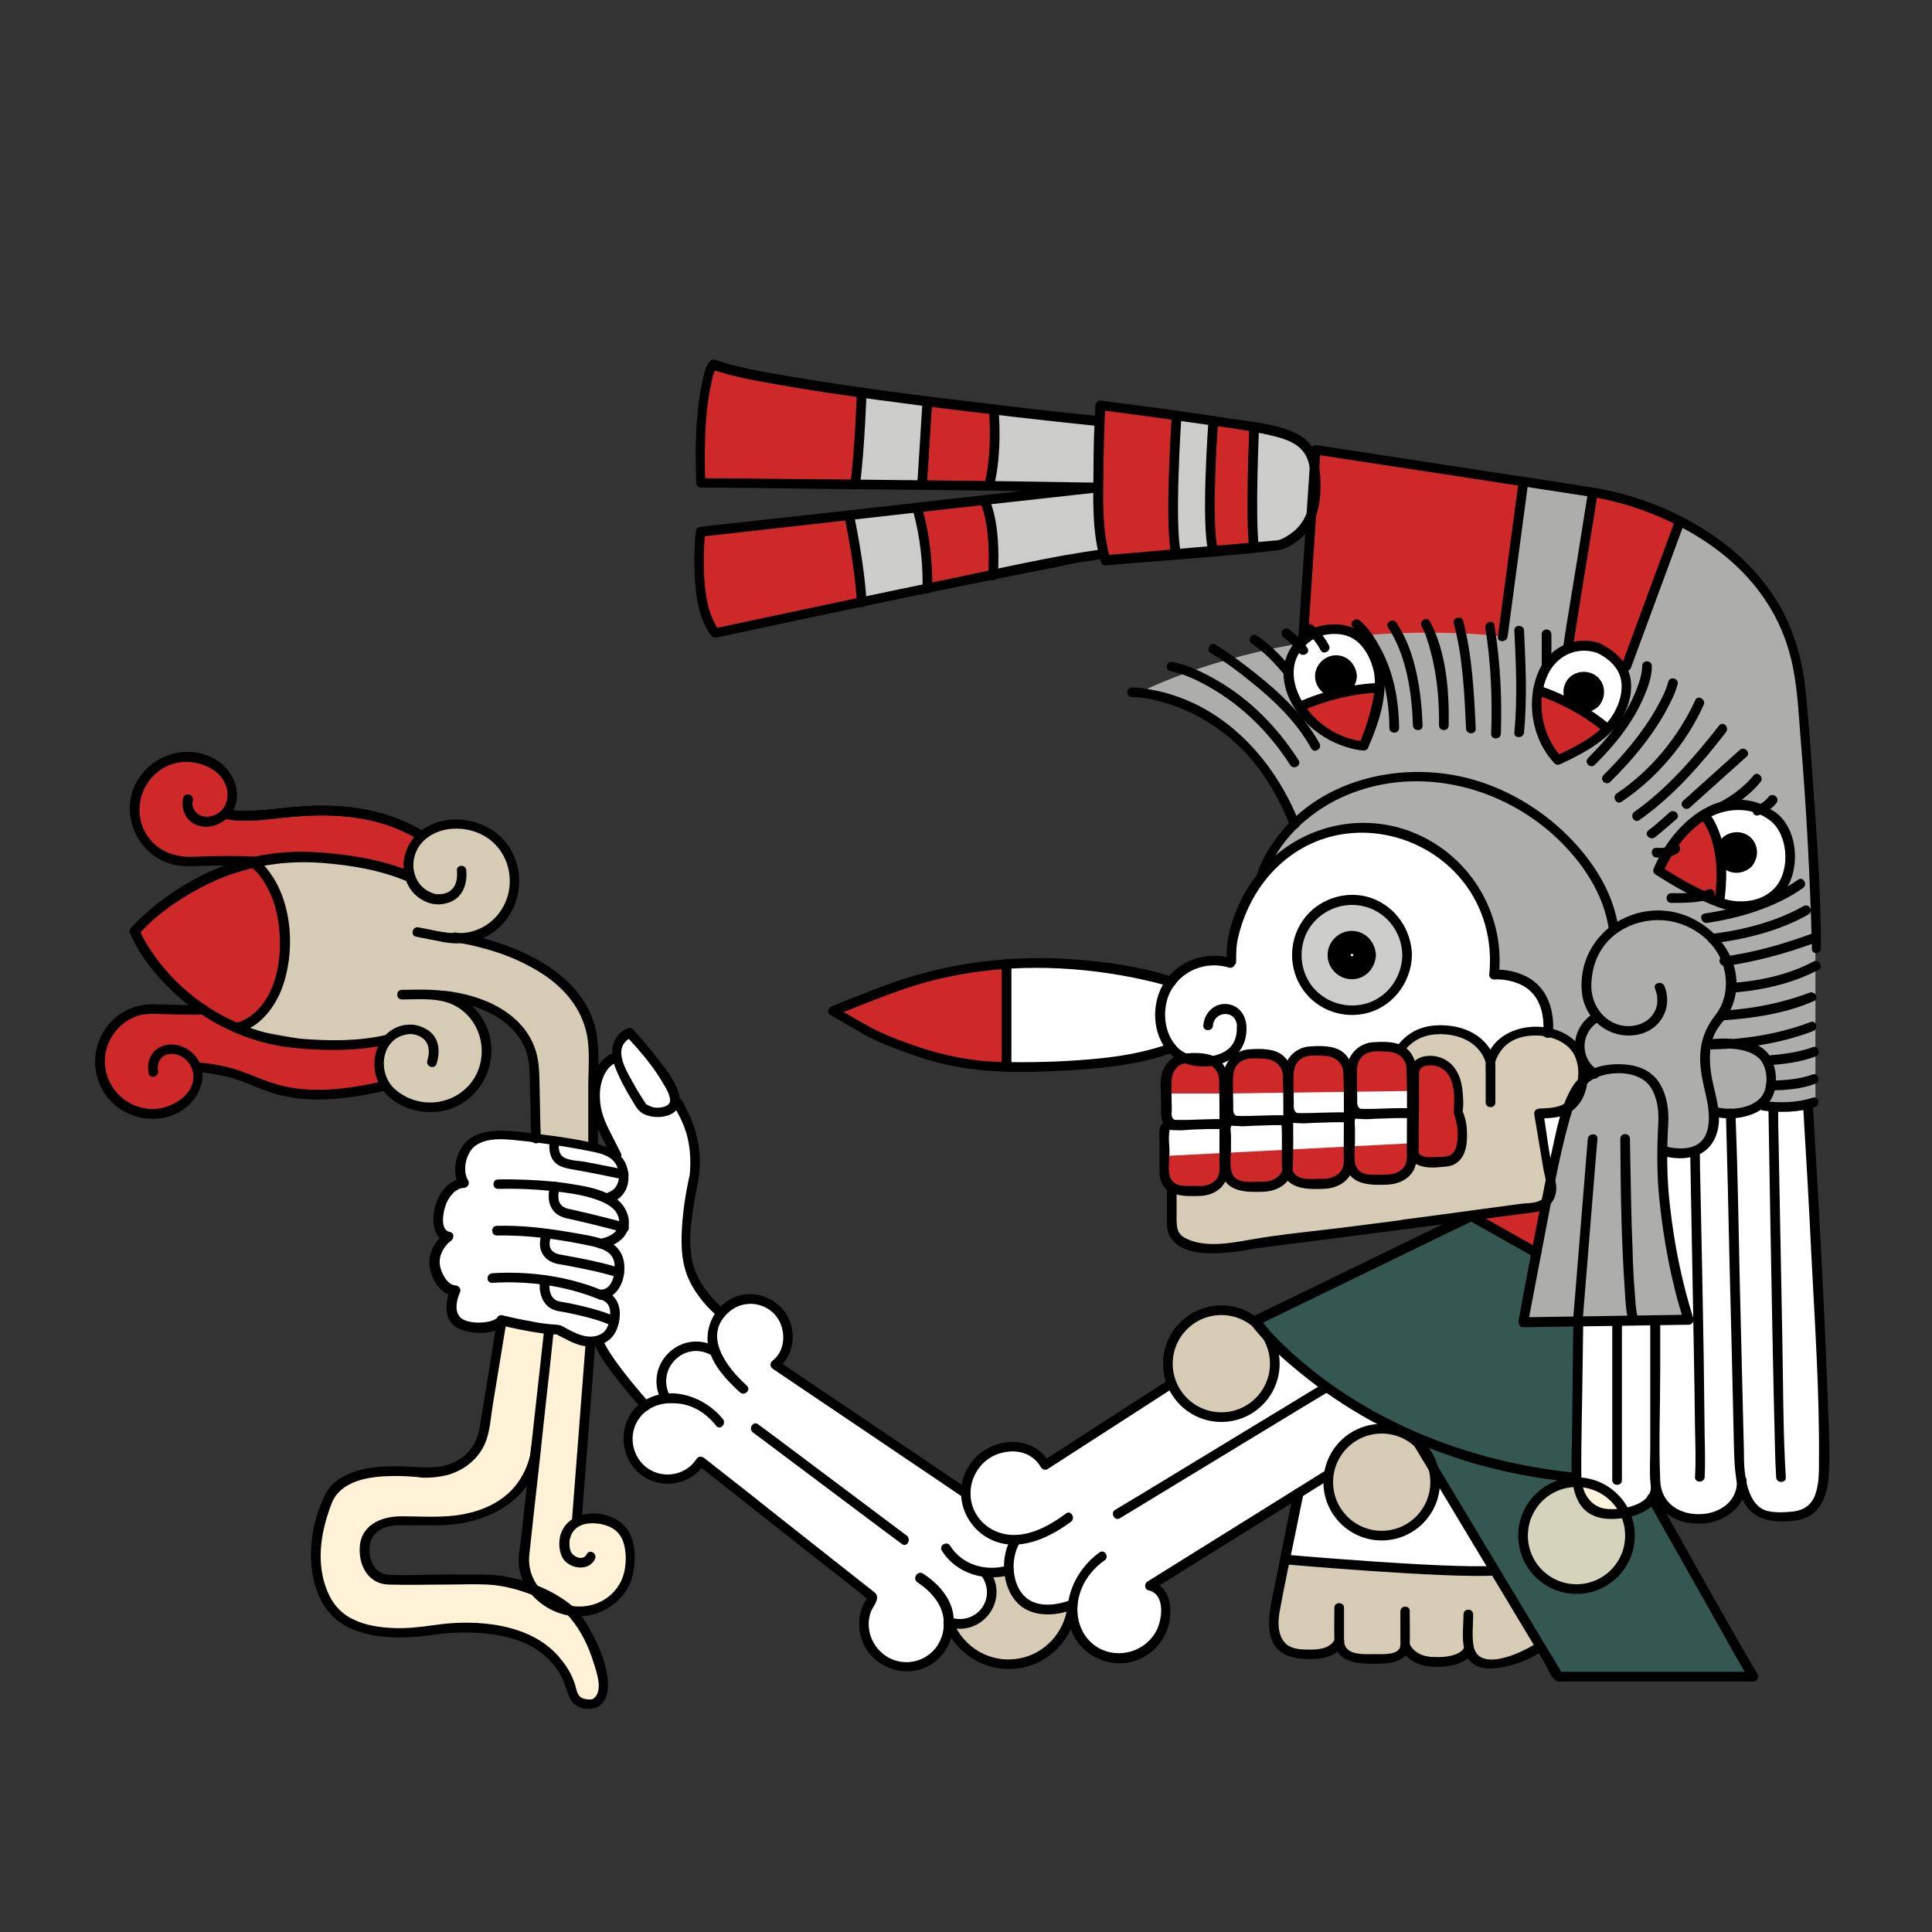 <?xml version="1.0" encoding="utf-8"?>
<!-- Generator: Adobe Illustrator 22.1.0, SVG Export Plug-In . SVG Version: 6.00 Build 0)  -->
<svg version="1.1" xmlns="http://www.w3.org/2000/svg" xmlns:xlink="http://www.w3.org/1999/xlink" x="0px" y="0px"
	 viewBox="0 0 600 600" style="enable-background:new 0 0 600 600;" xml:space="preserve">
<rect x="0" y="0" width="600" height="600" fill="#333333" stroke="none"/>
<style type="text/css">
	.st0{fill:#FFFFFF;stroke:#FBFFF2;stroke-miterlimit:10;}
	.st1{fill:#CE2828;}
	.st2{opacity:0.8;}
	.st3{fill:#CCCCCA;}
	.st4{opacity:0.8;fill:#FFF2D7;}
	.st5{fill:#FFFFFF;}
	.st6{opacity:0.68;fill:#366962;}
	.st7{fill:#FFF2D7;}
	.st8{fill:#FBFFF2;}
	.st9{fill:none;stroke:#000000;stroke-width:3;stroke-linecap:round;stroke-linejoin:round;stroke-miterlimit:10;}
</style>
<g id="Capa_4">
	<polygon class="st0" points="372.5,328.5 367,328.2 363.8,325.4 356.2,327.7 334.3,331.1 323.1,331.3 312.6,331.3 312.6,299.3 
		324.8,299 338.5,299.9 349.3,301.4 363.8,304.8 369.2,300.2 375.7,298.3 382.2,299.1 382.4,293.8 385,284.3 389.5,275.4 394,269.6 
		402,263 411.4,258.7 419.9,257 429.7,257.5 439.5,260.4 446.7,264.2 452.7,269.6 457.8,276 461.3,282.7 463.7,291.5 464.2,298.3 
		464,302.6 468.9,303.1 475,305.6 479.8,311.8 480.9,316.9 480.8,320.9 475.1,319.8 468.8,322.1 465.1,325.1 462.8,329.6 
		460.4,325.1 454.9,321.3 447.9,319.7 442.8,320.1 438.1,322.1 435,325.7 438.2,331.4 442.8,329.3 448.6,330.6 452.1,335.2 
		453,339.6 452.9,345.6 453.8,348.3 453.1,358.2 450.1,360.6 446.5,361 442.8,361 439.5,359.8 437.8,361 437,364.3 433.1,366.4 
		427.3,366.3 422.8,365.8 419.8,362.1 416.9,365.5 412.7,367.6 407.7,367.6 400.5,365 397,367.3 392.5,368.5 388.9,368.5 
		382.9,367.2 381,364 374.6,369.5 369.6,369.7 365.1,369 362.5,366.9 361.8,353.6 362.3,347.9 361.8,342.4 362.3,335.6 363,332.3 
		365.1,329.8 	"/>
	<polygon class="st0" points="477.6,346.2 482.3,345.5 486.9,344.6 481.4,365 	"/>
	<path class="st1" d="M404.6,200.5l3.9-60.7l64.6,9.9l-6.4,48.1C466.7,197.7,425.3,194.1,404.6,200.5z"/>
	<polygon class="st1" points="494.6,153 486.9,201.6 491.1,200.5 496.2,201.1 500.4,203.7 502.5,205.7 504.2,208.7 506.9,201.9 
		521.6,162 513.3,158.3 507.2,156.1 	"/>
	<polygon class="st1" points="389.5,132.8 389,148 389,157.7 389.9,170.1 379.5,171.2 376.8,171.2 375.8,163 375.7,150 376.8,130.7 
			"/>
	<polygon class="st1" points="341.7,125.9 365.4,129.1 364.8,139.8 364.3,158.6 365.4,172.2 357.5,172.9 344,174 342,167.7 
		341.1,141.8 	"/>
	<polygon class="st1" points="288,124.7 308.9,127.2 308.9,133.5 308.7,139.8 308.2,145.5 307.1,151.4 290.7,150.8 286.4,150.7 
		287,143.7 288,132.3 	"/>
	<polygon class="st1" points="221.6,113.2 244.8,118.4 267.6,121.9 267.6,129.1 266.8,137.3 265.6,150.6 234.4,149.7 217.7,150 
		217.6,140.1 218.4,125.9 	"/>
	<polygon class="st1" points="217.6,165.3 235.6,163.2 247.3,161.9 263.7,160.1 264.7,165.3 266.6,176.9 267.6,187.5 254.8,189.8 
		240.1,192.9 222.1,196.7 219.4,191.4 217.6,184.7 217.1,175.2 	"/>
	<polygon class="st1" points="284.4,157.8 305.7,155.4 307.1,160.1 308,164.4 308.5,169.4 308.5,173.6 308.4,178.7 287.5,182.9 
		287.7,174 287.2,167 	"/>
	<polygon class="st1" points="259.1,313.8 268.6,310 282.6,304.8 297.8,301.1 308.6,299.3 312.6,299.3 312.6,310 312.6,331.3 
		305.7,331 298.1,329.9 289.1,328.5 280,324.7 272,321.1 	"/>
	<polyline class="st1" points="362.3,339.6 380.2,339.6 380.2,339.6 438.4,338.8 438.2,331.4 435.7,326.9 431.6,325.2 428.8,325.1 
		424.1,325.7 420.8,328.5 419.7,332.2 419.8,334.7 417.9,330.1 414.3,326.9 410.7,326.4 405.7,326.6 403,327.8 400.4,331.3 
		398.7,330.2 396.9,328.5 392,327.3 388.4,327.3 384.2,328.6 382.4,331.1 381.3,334.4 379.5,332.3 376.1,329.1 372.5,328.5 
		369,328.5 365.1,329.8 363,332.3 362.3,335.6 362.3,339.6 	"/>
	<polyline class="st1" points="361.8,359 439.2,355 438.3,358.7 437,364.3 433.1,366.4 427.3,366.3 422.8,365.8 419.8,362.1 
		417.9,363.1 416.9,365.5 412.7,367.6 407.7,367.6 404,367.3 400.5,365 399,365.1 397,367.3 392.5,368.5 388.9,368.5 385.7,368.5 
		382.9,367.2 381,364 379.4,366.4 378.1,368.5 374.6,369.5 369.6,369.7 365.1,369 362.5,366.9 361.8,363.9 361.8,359 	"/>
	<polyline class="st1" points="439.2,333.1 440.7,329.6 445.8,329.3 448.6,330.6 452.1,335.2 453,339.6 453,344.2 452.9,345.6 
		453.8,348.3 454.2,354.1 453.1,358.2 450.1,360.6 446.5,361 442.8,361 439.5,359.8 438.7,355.9 439.2,347 439.2,333.1 	"/>
	<polyline class="st1" points="477.5,387.7 480,374.5 457.8,377.5 	"/>
	<g class="st2">
		<path class="st3" d="M564,341.9l-2.8,1.1l-10.7,0.7l-3.1-1.4l-2.8,2.8l-7.1,0.4l-5.3-0.4l-0.1,4.9l-1.6,4.3l-5.5,3.2l-5.5,0.7
			l-3.4-0.7l0.6,13.8l1.5,11.7l1.3,10.2l3.2,10.7l1,6.1h-29.6h-21.1l1.8-8.9l6-29.9l0.8-3.7l3.3-16.2l3.7-9l2-4.5l1.7-2.7l-1.7-6.7
			l-3.7-5l-6.1-2.2v-2.4l-1.5-7.3l-3.5-4.8c-2.7-5.1-12.1-4.1-12.1-4.1s0.3-7.7-0.7-13.4c-1-5.7-5.6-20.4-17.7-25.7
			c-12.1-5.3-16.3-8.1-30.4-5.8c-14.1,2.4-22.3,13.4-22.3,13.4l4.1-8.8l6-7.1l-6-11.7l-11.1-14.2l-12.7-8.1l-8.1-4.1l-10.9-2
			c0,0,40.9-21.9,103.8-18.2c3.1,0.2,6,0.4,8.9,0.8l6.4-48.1l21.5,3.3l-7.7,48.6c7.8,2.1,11.9,3.5,18.1,6.6l16.6-46.2l8.2,4.7
			l8.4,6.3l8,8.4l6.9,10l2.6,7.3l3.4,12.6l1.6,15.1l3.2,68.2V341.9z"/>
	</g>
	<polygon class="st4" points="435.5,324.6 439.2,321.6 442.8,320.1 448,319.7 454.9,320.6 459.1,323.8 462.2,328 462.8,332 
		463.7,327.3 466.3,324.1 470.5,321.3 473.1,320.5 477.6,319.7 483,321.3 488.2,325.1 490.6,328.4 491.6,332 490.6,337.9 
		488.7,342.4 484.3,345.7 480,345.9 477.8,346 480.9,364.4 481.7,369.7 480.9,371.4 479,374.2 474.5,375.3 379.3,387.7 372.5,387.7 
		368.4,386.3 364.7,383.6 363.8,379.4 363.8,367.9 367.6,369.7 371,369.7 375.8,369.2 379.4,366.4 380.2,362.3 382.9,367.2 
		385.7,368.5 392.5,368.5 397,367.3 399.6,363.8 402,366.4 406.6,367.6 410.8,367.6 414.6,367 417.9,364.3 418.8,361 420.3,363.9 
		422.8,365.8 427.3,366.3 431.6,366.3 437,364.3 438.3,358.7 441.2,360.5 446.5,361 450.1,360.6 453.1,358.2 454.2,354.1 
		453.8,348.3 453,344.2 452.7,338.3 451.2,333.1 447.5,329.3 444,329.3 440.7,329.6 438.2,331.4 437,328 	"/>
	<polygon class="st5" points="490.1,410.7 489.5,454 490.5,463.8 494.2,468.6 500,470.2 508.3,469.8 513,465.1 516.3,466.7 
		519.6,470.8 526.4,472.5 531.1,471.6 535.5,469.7 541.8,462.7 544.3,467.6 548.1,470.8 553.2,471.6 560.4,469.8 564.9,465.4 
		566.4,458.8 565.9,445.7 564,389.5 562,350.1 561.2,343.1 547.3,343.5 541.6,345.2 537.5,345.5 532.1,345.2 532.1,350.1 
		530.5,354.4 525.1,357.5 519.6,358.2 516.2,357.5 516.3,366.4 517.4,375.6 519.6,393.3 523.8,410.2 	"/>
	<polygon class="st3" points="389.5,132.8 396.7,134.2 400.5,135.4 405.7,138.9 408.2,145.4 408.5,153 407.2,160 403.6,165.9 
		397.1,169.4 389.9,170.1 389,162 389,144.4 	"/>
	<polygon class="st3" points="365.4,129.1 376.8,130.7 376.8,138 375.7,150 375.8,157.7 376.8,171.2 365.4,172.2 364.3,163.5 
		364.3,146.6 	"/>
	<path class="st3" d="M308.6,127.2l32.5,3.6v20.7c0,0-0.3,18.9,1.7,20.8c2,1.8-34.4,6.5-34.4,6.5s2.1-14.4-2.7-23.3l30.4-3.9
		l-28.9-0.8C307.1,150.6,310.2,143.3,308.6,127.2z"/>
	<polygon class="st3" points="267.6,121.9 288,124.7 286.4,150.7 265.6,150.5 	"/>
	<path class="st3" d="M263.7,160.1l21.1-2.4c0,0,4.6,13.6,3.2,25.1l-20.4,4.3C267.6,187.1,266.4,171.8,263.7,160.1z"/>
	<path class="st6" d="M389.5,410.2l68.3-32.6l19.7,10.1l-4.4,22.5l17,0.5l-0.5,47.2C489.6,457.9,430.6,456.6,389.5,410.2z"/>
	<circle class="st4" cx="379.3" cy="423.5" r="16.6"/>
	<circle class="st4" cx="429.1" cy="459.8" r="16.6"/>
	<path class="st4" d="M464.3,487.8c0,0-54.8-1.2-65.2-3.5l-2.3,12.4l-1.2,7.7l1.2,6.8l6.7,2.3l5.8,0.2l5.8-2.5l2.8,2.5l5.7,1.7h6.4
		l5.3-1.7l1.7-3.3l1.4,3.4l6.2,2.4l7.6-0.8l4-1.7v-2.5l2.7,3.9l6.7,1.1l7.7-1.9l4.2-3L464.3,487.8z"/>
	<polygon class="st0" points="403.1,463.8 399,484.3 433.3,486.9 464.3,487.8 445.7,457 445.7,463.8 444.4,467.7 441.9,470.8 
		437,474.9 429.1,476.4 425.1,476.4 421.3,475 415.9,471.6 414,466.8 412.4,459.8 412.6,457.4 	"/>
	<polygon class="st6" points="438.3,445.7 484,520.7 544.5,520.7 513,465.1 510.4,467.7 506.7,469.4 501.7,470.1 495.9,469.5 
		491.6,466 489.6,457.9 478.4,457.4 472.3,456.2 457,452.6 	"/>
	<polygon class="st5" points="477.6,214.3 479.6,208.2 483.8,203 488.1,200.9 494.2,200.5 499,202.7 502.5,205.7 504.5,209.5 
		505,213.7 504.2,218.2 502.1,222.7 500.4,224.9 499,226.3 494.6,222.9 489.6,219.8 484.5,217.2 	"/>
	<polygon class="st5" points="529.2,253.1 532.6,251.3 538.2,250 543.8,250.3 550.7,253.1 553.7,257 555.9,261.6 555.9,266.6 
		555.5,270.3 554,274.5 552.1,277.6 549.1,280.2 545.7,281.2 541.9,281.4 537.5,281.4 533.9,280.2 534.6,273.1 534.6,266.6 
		532.9,259.9 	"/>
	<polygon class="st5" points="403.6,219.5 401.3,215 400.1,209.5 401.8,201.9 406.8,196.7 413.7,195.3 420.4,196.7 424.6,200.5 
		427.7,206.8 428.5,214.3 419.9,214.3 411.4,216.2 	"/>
	<path class="st1" d="M404.1,220.3c0,0,4.3,5.4,7.3,7c3,1.7,11.7,4.3,11.7,4.3l2.8-5.7l1.5-6.5l0.9-5.7l-8.4,0.6l-9.5,2.6l-6.3,2.6
		V220.3z"/>
	<polygon class="st1" points="477.6,214.3 477.2,219.8 478.4,226.3 480.9,231.8 483.8,236 487.7,234 493.1,230.9 499,226.3 
		491.9,220.3 	"/>
	<polygon class="st1" points="529.2,253.1 526.3,255.2 521.6,259 519,263.3 515.1,270.4 521.6,274.5 527.8,277.5 533.9,280.2 
		534.6,273.1 533.8,263.6 531.9,257.4 	"/>
	<circle class="st4" cx="490.1" cy="476.9" r="16.6"/>
	<polygon class="st0" points="363.8,429.7 324.6,455 321.2,451.2 314.9,449.3 309.8,450.1 305.1,452.7 302.1,456.2 300.4,460.2 
		299.9,463.8 285.8,454 241,423.5 243.7,419.9 244.7,415.7 243.7,410.4 240.2,405.9 235.7,403.4 231.1,403.4 228.4,404.3 
		223.9,407.8 220.1,404 215.9,398.2 213.2,392 212.3,383.6 214,373.6 215.6,364.2 215.4,355.8 213.5,348.7 210.6,341.8 207.2,335.7 
		203.3,330.1 195.5,320.8 192.8,322.9 190.7,326.9 191.5,328.8 189.7,329.1 186.5,331.4 184.8,337.2 185.3,345 187,349.9 
		191.5,359.7 187,357.2 181.2,355.8 170.6,354.4 157.9,352.7 150.5,353.3 145.7,355.8 143.5,360.2 143.1,364.7 144,367.7 
		141.4,368.5 138.7,370.7 137.2,373.5 136.3,377 136.2,380 136.5,382.7 139.3,384.3 137.5,386 135.7,388.7 135,392.3 135.6,395.3 
		138.2,399.5 141.5,401 140.5,404 140.4,407.8 141.9,410.4 145.5,412 150.1,412.3 154.7,412 156.2,410.3 161.6,411.4 169.7,412.8 
		173.1,412.9 177.6,415.3 182.6,416.8 186,416.3 187.3,419.5 192.3,426 200.1,436 197.5,439.2 195.4,443.1 194.7,449 196.8,454 
		201,457.9 205.3,459.4 209.6,459.3 215.2,456.7 217.4,454 224.8,459.8 270.7,496 269.4,499 268.3,502.9 268.4,507.4 270.3,511.8 
		273.3,515 278.1,517.8 283.1,517.8 287.8,516.1 291,513.6 293.8,508.9 294.6,504.1 298.3,504.4 303.6,502.8 306.3,500.2 
		307.9,496.7 307.9,491.8 306.4,489 309.7,487.8 313.3,487.6 314.8,493.2 317,496.7 323.3,499.7 327.6,499.8 331.9,499.4 
		333.2,501.8 334.2,505.9 337,510.4 342.6,514.1 347.6,515 353.7,513.7 359,509.5 361.3,505.3 361.8,500.5 361.8,497.5 360.4,494.4 
		356.6,492.4 371,484.3 386.4,474.2 412.6,457.4 414.2,452.4 418.8,447.2 422.2,444.6 426.2,443.4 433.9,443.6 426.2,439.6 
		412.6,431.1 402.7,423.5 393.7,414.5 395.4,419.3 395.9,426 394.7,429.7 391.3,435 386.8,438.2 382.4,439.8 379.3,440.1 373,438.9 
		367.3,435 	"/>
	<polygon class="st4" points="294.6,504.1 299.2,511.1 304.8,515 313.2,516.9 318.7,516.2 325.4,512.8 330.2,507.4 333.2,501.8 
		331.9,499.4 327.6,499.8 323.3,499.7 317,496.7 313.9,490.6 313.3,487.6 306.4,489 307.9,491.8 307.9,496.7 306.3,500.2 
		303.6,502.8 298.3,504.4 	"/>
	<polygon class="st1" points="42.8,245.6 44.4,242.5 48,238.6 53.9,235.6 61.1,235.1 67.1,237.8 70.4,241.4 72,245.6 71.2,250.7 
		70.4,252.7 74.6,253.4 80.4,253.4 86.6,252.7 96.3,251.7 103,251.4 108.5,252.1 113.8,252.9 119.3,254.3 124.8,256.4 131,259.7 
		128.8,262.4 127.1,266.8 127.3,272.4 121.5,269.7 114.8,268.5 107.1,266.6 100.3,266.3 93.1,266 84.2,266.6 67.3,267.5 59.8,267.6 
		54.5,267.3 50.7,266 47.2,264.4 44.4,260.3 42.4,255.8 41.8,251.7 	"/>
	<polygon class="st1" points="41.8,289.1 46.4,284.6 53,279.4 59.2,275.4 68.1,271 74.7,268.7 78.5,267.7 82.9,272.4 86,278.4 
		88.3,288.5 88.2,295.2 87,303.5 84.2,309.1 80.9,314.7 76.7,317.9 73.5,319.1 68.1,316.5 59.8,311.2 51.8,303.9 44.4,294.4 	"/>
	<polygon class="st1" points="62,313.4 50.7,313.4 43.1,314 37.5,316.7 33,322 31.1,328.2 31.7,334 34.3,339.4 38.7,343.5 
		41.8,345.5 47.4,346 53.5,345.5 56.8,343 60.1,339.1 61.1,335.7 61.1,333.1 63.1,331.6 75.9,334.5 86.4,338.5 92.7,339.7 
		100.3,340 106,339.6 112.7,338.7 119.3,337.3 118.3,334.2 117.7,329.7 119.2,324.4 120.3,322.8 114,323.5 106.7,324.4 100.3,324.4 
		94.1,324 88.1,323.5 80.9,321.8 73.5,319.1 	"/>
	<polygon class="st4" points="86,278.4 88.3,288.5 88.2,295.2 87.6,299.3 84.2,309.1 80.9,314.7 73.5,319.1 103.2,324.4 114,323.5 
		122.8,320.9 119.2,324.4 118.1,332.3 119.3,337.3 125.3,341.8 130.2,343.6 135,343.9 140,342.8 145.2,339.6 148.5,335.7 
		150.5,331.1 151.1,324.4 149.6,319.1 145.8,313.8 137.8,309.4 147,311 154.7,314.3 160,318.4 164.2,324.4 165.7,329.3 166.3,337.1 
		166.3,347 165.8,353.7 174.3,354.4 184.2,356.5 184.2,329.7 183.5,320.1 181.8,315 179.7,311.2 176.5,307.2 171.1,302.5 
		165.9,299.2 161.7,297.1 155.3,294.5 148.9,292.7 145.1,291.5 150.1,289.6 154,287 157.1,283.5 159.1,279.1 160,276.8 160,272.8 
		159.2,268.5 157.1,263.9 152.2,258.9 147.6,256.7 143,255.4 137,255.8 133.4,258 127.9,263 126.7,267.7 127.3,272.4 125.3,271.3 
		120.3,269.7 114.8,268.5 108.3,266.9 101.3,266.4 94.7,266 89.3,266 84.2,266.6 78.5,267.7 82.9,272.4 	"/>
	<polygon class="st7" points="156.2,410.3 169.7,412.8 173.1,412.9 177.6,415.3 184.2,417.2 182.9,423.2 182,435 179.1,472.5 
		182.9,471.5 186.5,471.7 192.3,474.3 194.9,478.3 195.7,483.2 195,489 193.7,492.4 191.5,495.5 188.1,499 183.4,500.1 177.9,500.4 
		171.9,498.5 168,495.9 162.8,490.1 162.6,484.3 163.9,472.4 166.5,450.5 164.3,459.8 160,463.8 154.7,468 149.3,470.2 141.5,472.2 
		135,472.4 126.7,471.7 121,472.5 115.9,475 113.7,478.3 113.7,483.2 115.5,488.4 119.3,490.6 124.8,490.7 133.4,490.7 141.5,490.7 
		148.6,490.7 156.2,491.3 161.3,492.5 171.4,496.7 179.9,503.8 183.4,509.9 185.6,515.3 187.3,522.8 187.3,527.5 184.8,529.5 
		181.2,529.5 178.4,527.2 176.2,521.3 173.5,516.9 168,511.6 162.6,508.8 155.4,506.7 149.6,505.9 145.1,505.7 137.7,506 
		128.9,507.1 123.4,507.2 116.6,506.7 110,504.4 104.4,501.4 101.3,497.4 98.8,490.7 98,482.4 99.1,473.9 101.3,467.1 104.7,461 
		110.2,458.8 117.7,456.7 121.9,457.1 131.9,457 137.5,457 142.7,455.1 146.8,451.6 150,446.4 152,433.6 	"/>
</g>
<g id="Capa_5">
	<g>
		<circle class="st3" cx="419.8" cy="296.6" r="17.2"/>
		<g>
			<path d="M435.5,296.6c-0.1,6.6-4.2,12.6-10.4,14.8c-6.1,2.1-13,0.3-17.2-4.6c-4.3-5.1-4.9-12.5-1.5-18.2c3.4-5.6,10-8.5,16.4-7.3
				C430.2,282.7,435.4,289.2,435.5,296.6c0,1.9,3,1.9,3,0c-0.2-7.8-4.9-14.8-12.3-17.6c-7.3-2.7-15.9-0.3-20.8,5.8
				c-4.9,6-5.5,14.7-1.5,21.4c4,6.7,11.8,10.1,19.4,8.7c8.8-1.6,15-9.5,15.2-18.3C438.5,294.7,435.5,294.7,435.5,296.6z"/>
		</g>
	</g>
	<g>
		<circle cx="419.8" cy="296.6" r="6"/>
		<g>
			<path d="M424.3,296.6c-0.3,5.8-9,5.8-9,0C415.3,290.8,424,290.9,424.3,296.6c0.1,1.9,3.1,1.9,3,0c-0.2-4.1-3.3-7.5-7.5-7.5
				c-4.1,0-7.5,3.4-7.5,7.5c0,4,3.2,7.3,7.2,7.5c4.4,0.2,7.6-3.3,7.8-7.5C427.4,294.7,424.4,294.7,424.3,296.6z"/>
		</g>
	</g>
	<g>
		<circle class="st8" cx="419.8" cy="296.6" r="1.9"/>
		<g>
			<path d="M420.3,296.6c0,0.5-0.8,0.5-0.8,0C419.4,296.1,420.2,296.1,420.3,296.6c0.1,1.9,3.1,1.9,3,0c-0.1-1.9-1.5-3.4-3.4-3.4
				c-1.9,0-3.4,1.6-3.4,3.4c0,1.8,1.5,3.4,3.3,3.4c2,0.1,3.4-1.5,3.5-3.4C423.4,294.7,420.4,294.7,420.3,296.6z"/>
		</g>
	</g>
	<g>
		<g>
			<path d="M482.3,320.9c0.5-7-1.6-14.2-8.2-17.6c-3-1.5-6.7-2.4-10.1-2.1c0.5,0.5,1,1,1.5,1.5c2-19.6-9.7-38.2-28.3-44.8
				c-17.9-6.3-37.7,0.4-48.4,15.9c-3,4.3-5.2,9.1-6.6,14.1c-1.1,3.8-1.3,6.8-1.3,10.7c0,1.9,3,1.9,3,0c0-2.8,0-5.1,0.7-7.8
				c1-4.2,2.6-8.3,4.7-12c4.1-7.3,10.3-13.3,17.9-16.8c16.1-7.4,35.7-2.3,46.8,11.3c6.8,8.3,9.6,18.9,8.5,29.4
				c-0.1,0.8,0.8,1.6,1.5,1.5c2.7-0.2,5.5,0.4,7.9,1.4c6.2,2.7,7.8,9,7.4,15.3C479.2,322.8,482.2,322.8,482.3,320.9L482.3,320.9z"/>
		</g>
	</g>
	<g>
		<g>
			<path d="M393.2,272.7c3-11.1,13.1-20.2,23.1-24.9c22.4-10.5,49.3-4.3,67,12.3c8.1,7.6,14.9,17.6,16.4,28.9
				c0.3,1.9,3.2,1.1,2.9-0.8c-1.4-10.3-7.2-19.7-14.2-27.1c-8.3-8.8-19-15.5-30.6-18.9c-21.3-6.2-47-0.8-60.9,17.4
				c-2.8,3.7-5.4,8-6.7,12.4C389.8,273.7,392.7,274.5,393.2,272.7L393.2,272.7z"/>
		</g>
	</g>
	<g>
		<g>
			<path d="M376.7,318.5c0.3-4.2,6.2-5,7.3-0.9c0.2,0.6,0.2,1.5,0.1,1.1c0,0.3,0,0.6,0,0.9c0,2.5-0.9,4.9-2.9,6.4
				c-4,3-11.4,3-15.1-0.3c-4.6-4.2-5.4-11.9-2.8-17.4c3.4-6.9,11.2-10,18.4-7.8c1.9,0.5,2.6-2.3,0.8-2.9c-8.2-2.4-17.1,0.8-21.4,8.3
				c-3.9,6.9-3.1,17,3.3,22.3c5,4.1,14.3,4,19.2-0.3c2.6-2.3,3.7-5.8,3.5-9.2c-0.2-3.1-1.9-5.9-5-6.7c-4.4-1.1-8.1,2.2-8.4,6.5
				C373.6,320.4,376.6,320.4,376.7,318.5L376.7,318.5z"/>
		</g>
	</g>
	<g>
		<g>
			<path d="M364.2,303.4c-11.1-3.6-23.2-5.1-34.8-5.7c-19.5-0.9-38.7,2.1-56.9,9.2c-4.7,1.9-9.5,3.7-14.2,5.6
				c-1.1,0.5-1.6,2-0.4,2.7c3.3,1.9,6.5,3.8,9.8,5.7c4.4,2.5,9.5,4.5,14.3,6.2c7.9,2.9,16.1,4.8,24.5,5.4c9.4,0.8,19.2,0.3,28.6-0.3
				c9.8-0.7,19.8-1.9,29.1-5.3c1.8-0.7,1-3.6-0.8-2.9c-8.1,3-16.6,4.3-25.2,5c-9.1,0.8-18.4,1-27.6,0.8c-8.6-0.2-17.1-1.9-25.2-4.6
				c-5.3-1.8-10.8-3.8-15.7-6.5c-3.5-1.9-6.9-4-10.3-5.9c-0.1,0.9-0.2,1.8-0.4,2.7c11-4.3,21.9-9.1,33.5-11.7
				c19.2-4.4,39.6-4.1,58.9-0.3c4,0.8,8,1.7,11.9,2.9C365.2,306.9,366,304,364.2,303.4L364.2,303.4z"/>
		</g>
	</g>
	<g>
		<g>
			<path d="M311.1,299.3c0,10.6,0,21.2,0,31.8c0,1.9,3,1.9,3,0c0-10.6,0-21.2,0-31.8C314.1,297.4,311.1,297.4,311.1,299.3
				L311.1,299.3z"/>
		</g>
	</g>
	<g>
		<g>
			<path d="M380.2,363.6c1.9,0,1.9-3,0-3C378.3,360.6,378.3,363.6,380.2,363.6L380.2,363.6z"/>
		</g>
	</g>
	<g>
		<g>
			<path d="M380.1,347.6c-4.7-0.2-9.5,0.3-14.2,0.2c-1.1,0-1.6,0.1-2-1.2c-0.1-0.5,0-1.2,0-1.8c0-2.4-0.1-4.8-0.1-7.1
				c0-2.3,0-4.7,1.9-6.4c1.9-1.6,4.8-1.3,7.2-1.2c3.4,0.1,5.7,2.2,5.7,5.5c0.2,8.3,0.1,16.5,0.1,24.8c0,1.1,0.1,2.4,0,3.5
				c-0.3,2.4-2.1,3.8-4.4,4.3c-1.1,0.2-2.2,0.2-3.3,0.1c-2.3,0-5.2,0.4-6.9-1.5c-1.8-2.1-0.9-6.5-0.9-8.9c0-2.1-0.4-4.7,0-6.7
				c0.1-0.5-0.1-0.2-0.1-0.2c0.2-0.2,1.2,0,1.5,0c1,0,2-0.1,3-0.1c1.9-0.1,1.9-3.1,0-3c-1.8,0.1-4.8-0.4-6.4,0.8
				c-1.6,1.3-1.1,4.1-1.1,5.9c0,2.8,0,5.6,0,8.4c0,1,0,2.1,0.2,3.1c1.5,5.6,7.7,5.5,12.5,5.3c4.9-0.2,8.7-3.4,8.7-8.5
				c0-9.1,0-18.2-0.1-27.2c-0.1-3.5-1.8-6.8-5.3-8c-2.4-0.8-5.6-0.8-8.2-0.5c-3.8,0.4-6.7,3.5-7.3,7.3c-0.4,2.6,0,5.3,0,7.9
				c0,2.4-0.5,5.8,1.6,7.5c1.9,1.7,5.7,1,8,0.9c3.2-0.1,6.5-0.3,9.7-0.1C382.1,350.7,382.1,347.7,380.1,347.6L380.1,347.6z"/>
		</g>
	</g>
	<g>
		<g>
			<path d="M440.7,333.1c0.2-2.3,3.3-2.5,5.1-2.1c2,0.4,3.6,1.8,4.5,3.6c1.2,2.5,1.4,5.4,1.3,8c0,1.3-0.3,2.5,0.1,3.7
				c0.7,2.3,1.1,4.4,1,6.8c-0.1,2.2-0.5,5.1-2.9,5.9c-1,0.3-2.3,0.3-3.4,0.3c-1.4,0.1-4.8,0.4-5.7-1.1c-0.3-0.5-0.1-1.5-0.1-2.1
				c0-1.3,0-2.5,0-3.8C440.7,346,440.7,339.5,440.7,333.1c0-1.9-3-1.9-3,0c0,7.4,0,14.8,0,22.2c0,2.4-0.3,4.8,2.1,6.2
				c2.3,1.3,5.5,1.2,8,0.9c1.4-0.1,2.8-0.2,4-0.9c3.1-1.7,3.8-5.5,3.8-8.7c0-1.9-0.1-3.9-0.7-5.8c-0.2-0.6-0.3-1.1-0.6-1.6
				c-0.4-0.8,0.1-0.5-0.1,0.2c0.4-2.5,0.2-5.2-0.1-7.7c-0.6-4.1-2.5-7.9-6.6-9.4c-4.1-1.5-9.4-0.3-9.9,4.6
				C437.5,335,440.5,335,440.7,333.1z"/>
		</g>
	</g>
	<g>
		<g>
			<path d="M399.9,346.4c-4.8-0.2-9.7,0.2-14.5,0.2c-1,0-1.5,0.2-2.1-0.7c-0.4-0.7-0.3-1.4-0.3-2.2c0-2.3-0.1-4.6-0.1-6.9
				c0-2.5-0.1-5,2-6.8c2-1.7,5-1.3,7.5-1.2c3.4,0.1,5.9,2.1,6,5.3c0.3,8.3,0.1,16.6,0.1,24.8c0,1.1,0.1,2.2,0,3.2
				c-0.2,2.6-2,4.1-4.4,4.7c-1.1,0.2-2.1,0.2-3.1,0.2c-2.5,0-5.7,0.5-7.6-1.4c-1.9-2-1.1-6.3-1.1-8.7c0-1.4,0-2.8,0-4.3
				c0-0.7-0.3-2,0-2.7c0.2-0.5-0.2-0.1-0.1-0.2c0.3-0.2,1.2,0,1.6,0c1,0,2.1-0.1,3.1-0.1c1.9-0.1,1.9-3.1,0-3
				c-1.9,0.1-5-0.5-6.5,0.8c-1.6,1.2-1.1,3.7-1.1,5.5c0,2.8,0,5.7,0,8.5c0,1.1,0,2.2,0.2,3.2c1.5,5.8,8.1,5.7,13,5.5
				c4.6-0.2,8.8-2.9,9-7.9c0.3-9.2,0-18.6-0.1-27.8c-0.1-3.5-1.9-6.7-5.3-7.9c-2.5-0.9-5.8-0.8-8.4-0.6c-4,0.4-7.1,3.4-7.7,7.3
				c-0.4,2.7,0,5.7,0,8.4c0,2.5-0.4,5.7,1.9,7.3c2,1.4,5.7,0.7,8,0.7c3.3-0.1,6.7-0.3,10.1-0.1C401.9,349.5,401.9,346.5,399.9,346.4
				L399.9,346.4z"/>
		</g>
	</g>
	<g>
		<g>
			<path d="M418.7,345.5c-4.8-0.2-9.7,0.2-14.5,0.2c-1,0-1.5,0.2-2.1-0.7c-0.4-0.7-0.3-1.4-0.3-2.2c0-2.3-0.1-4.6-0.1-6.9
				c0-2.5-0.1-5,2-6.8c2-1.7,5-1.3,7.5-1.2c3.4,0.1,5.9,2.1,6,5.3c0.3,8.3,0.1,16.6,0.1,24.8c0,1.1,0.1,2.2,0,3.2
				c-0.2,2.6-2,4.1-4.4,4.7c-1.1,0.2-2.1,0.2-3.1,0.2c-2.5,0-5.7,0.5-7.6-1.4c-1.9-2-1.1-6.3-1.1-8.7c0-1.4,0-2.8,0-4.3
				c0-0.7-0.3-2,0-2.7c0.2-0.5-0.2-0.1-0.1-0.2c0.3-0.2,1.2,0,1.6,0c1,0,2.1-0.1,3.1-0.1c1.9-0.1,1.9-3.1,0-3
				c-1.9,0.1-5-0.5-6.5,0.8c-1.6,1.2-1.1,3.7-1.1,5.5c0,2.8,0,5.7,0,8.5c0,1.1,0,2.2,0.2,3.2c1.5,5.8,8.1,5.7,13,5.5
				c4.6-0.2,8.8-2.9,9-7.9c0.3-9.2,0-18.6-0.1-27.8c-0.1-3.5-1.9-6.7-5.3-7.9c-2.5-0.9-5.8-0.8-8.4-0.6c-4,0.4-7.1,3.4-7.7,7.3
				c-0.4,2.7,0,5.7,0,8.4c0,2.5-0.4,5.7,1.9,7.3c2,1.4,5.7,0.7,8,0.7c3.3-0.1,6.7-0.3,10.1-0.1C420.6,348.6,420.6,345.6,418.7,345.5
				L418.7,345.5z"/>
		</g>
	</g>
	<g>
		<g>
			<path d="M438.3,344.2c-4.8-0.2-9.6,0.2-14.4,0.2c-1,0-1.5,0.2-2.1-0.7c-0.4-0.7-0.3-1.4-0.3-2.2c0-2.3-0.1-4.6-0.1-6.9
				c0-2.5-0.2-5,2-6.8c2-1.7,5-1.3,7.4-1.2c3.4,0.1,5.9,2.1,6,5.3c0.3,8.3,0.1,16.6,0.1,24.8c0,1.1,0.1,2.2,0,3.2
				c-0.2,2.6-2,4.1-4.4,4.7c-1.1,0.2-2,0.2-3.1,0.2c-2.4,0-5.6,0.5-7.5-1.4c-1.9-2-1.1-6.3-1.1-8.7c0-1.4,0-2.8,0-4.3
				c0-0.8-0.2-2,0-2.7c0.2-0.5-0.2-0.1-0.1-0.2c0.3-0.2,1.2,0,1.6,0c1,0,2.1-0.1,3.1-0.1c1.9-0.1,1.9-3.1,0-3
				c-1.9,0.1-4.9-0.5-6.5,0.8c-1.6,1.2-1.1,3.7-1.1,5.5c0,2.8,0,5.7,0,8.5c0,1.1,0,2.2,0.2,3.2c1.5,5.8,8.1,5.7,12.9,5.5
				c4.6-0.2,8.8-2.9,9-7.9c0.3-9.2,0-18.6-0.1-27.8c-0.1-3.5-1.9-6.7-5.3-7.9c-2.5-0.9-5.8-0.8-8.4-0.6c-3.9,0.4-7.1,3.4-7.7,7.3
				c-0.4,2.7,0,5.7,0,8.4c0,2.5-0.4,5.7,1.9,7.3c2,1.4,5.7,0.7,8,0.7c3.3-0.1,6.7-0.3,10-0.1C440.2,347.3,440.2,344.3,438.3,344.2
				L438.3,344.2z"/>
		</g>
	</g>
	<g>
		<g>
			<path d="M435.9,326.7c3.3-4.6,8.1-6,13.7-5.4c4.5,0.5,8.8,2.6,11,6.7c0.3,0.6,0.6,1.3,0.8,1.9c-0.2-0.8,0,0.2,0,0.4
				c0,0.8,0,1.5,0,2.3c0,3.2,0,6.4,0,9.6c0,1.9,3,1.9,3,0c0-4.1-0.4-8.5,0-12.6c0,0-0.1,0.4,0.1-0.2c0.2-0.6,0.4-1.1,0.7-1.6
				c1-1.9,2.4-3.4,4.3-4.5c5.7-3.2,15.9-2,19.3,4.1c1.6,3,1.7,6.8,0.8,10c-0.4,1.6-1.2,3.2-2.5,4.4c-2.5,2.4-6,2.3-9.2,2.5
				c-1,0.1-1.6,0.9-1.4,1.9c0.9,5.6,1.9,11.1,2.8,16.7c0.5,3.2,2.7,8-1.1,10c-1.9,0.9-4.2,0.7-6.3,1c-2.4,0.3-4.9,0.7-7.3,1
				c-7.2,1-14.3,1.9-21.5,2.9c-2.3,0.3-4.6,0.6-6.9,0.9c-0.4,0.1-0.8,0.1-1.3,0.2c0.9-0.1-0.2,0-0.4,0.1c-5.2,0.7-10.3,1.3-15.5,2
				c-10.2,1.3-20.6,2.2-30.8,4c-6.1,1.1-13.9,2.5-19.7-0.3c-3-1.4-3.1-3.5-3.1-6.5c0-3.2,0-6.4,0-9.6c0-1.9-3-1.9-3,0
				c0,2.9,0,5.8,0,8.7c0,2.6-0.3,5.1,1.4,7.4c4.1,5.5,13.4,4.7,19.3,4.1c2.1-0.2,4.1-0.6,6.2-1c-0.8,0.2,0.2,0,0.5-0.1
				c0.8-0.1,1.7-0.2,2.5-0.3c6.8-0.9,13.5-1.7,20.3-2.6c21.2-2.7,42.5-5.5,63.7-8.3c3.9-0.5,6.7-3,7-7c0.1-2-0.5-3.8-0.9-5.7
				c-1.5-6-2.1-12.3-3.1-18.3c-0.5,0.6-1,1.3-1.4,1.9c3.3-0.2,6.7-0.1,9.6-1.9c2.3-1.5,4-3.8,4.8-6.4c1.1-3.4,1.2-7.4,0.1-10.7
				c-4.3-12.7-26.5-12.8-30.7,0.1c-0.5,1.6-0.3,3.3-0.3,4.9c0,3,0,6,0,9c0,1.9,3,1.9,3,0c0-3.8,0-7.6,0-11.3c0-2.4-0.8-4.2-2.2-6.1
				c-3.4-4.6-8.9-6.5-14.4-6.6c-6.2-0.1-10.8,2.1-14.3,7C432.1,326.7,434.7,328.2,435.9,326.7L435.9,326.7z"/>
		</g>
	</g>
	<g>
		<g>
			<path d="M514,307.1c2.3,5.6-1.1,10.8-7,11.5c-7.2,0.8-12.7-5.2-12.8-12.2c0-6.1,2.1-11.7,6.8-15.7c5.1-4.3,12.3-5.9,18.8-4.4
				c6.4,1.5,12.1,5.8,14.7,11.8c2.4,5.6,2,12.4-1.8,17.2c-3.7,4.7-5.1,9.7-4.6,15.7c0.3,4,1.5,7.8,2.2,11.7
				c0.9,5.4,0.8,12.3-5.7,13.7c-2.5,0.5-5.4,0.2-7.8-0.5c-1.8-0.6-2.6,2.3-0.8,2.9c2.8,0.9,6,1.2,8.9,0.6c5.5-1,8.4-5.3,8.9-10.6
				c0.4-5.5-1.8-10.7-2.5-16.1c-0.5-4.1-0.5-8.7,1.6-12.4c1.3-2.4,3.4-4.2,4.5-6.6c6.9-14.6-6.2-30-20.9-30.9
				c-14.5-0.9-26.8,10.9-25.2,25.6c1,8.6,8.9,14.6,17.4,12.9c7-1.4,10.9-8.4,8.2-15.1C516.1,304.5,513.2,305.3,514,307.1L514,307.1z
				"/>
		</g>
	</g>
	<g>
		<g>
			<path d="M351.6,216.5c4,0,8.1,1.1,11.9,2.3c9.4,3.1,17.8,8.8,24.4,16.2c5.5,6.2,9.6,13.6,12.7,21.3c0.7,1.8,3.6,1,2.9-0.8
				c-8.1-20.5-24.6-37.9-47-41.5c-1.6-0.3-3.2-0.5-4.9-0.5C349.6,213.5,349.6,216.5,351.6,216.5L351.6,216.5z"/>
		</g>
	</g>
	<g>
		<g>
			<path d="M363.4,208.4c4.4,0.9,8.6,2.9,12.4,5.1c10.2,5.8,18.6,14.3,24.9,24.1c1,1.6,3.6,0.1,2.6-1.5c-6.5-10.1-15-18.9-25.5-24.9
				c-4.2-2.4-8.8-4.7-13.6-5.6C362.3,205.1,361.5,208,363.4,208.4L363.4,208.4z"/>
		</g>
	</g>
	<g>
		<g>
			<path d="M376,202.8c4.3,2.6,8.4,5.6,12.3,8.8c7.3,5.8,14.3,12.5,18.9,20.8c0.9,1.7,3.5,0.2,2.6-1.5c-4.7-8.5-11.9-15.4-19.4-21.4
				c-4.1-3.3-8.4-6.5-12.9-9.3C375.9,199.2,374.4,201.8,376,202.8L376,202.8z"/>
		</g>
	</g>
	<g>
		<g>
			<path d="M404.3,220.8c7.4-3.3,15.9-5.4,24-5.7c1.9-0.1,1.9-3.1,0-3c-8.7,0.3-17.6,2.6-25.5,6.1C401,219,402.6,221.6,404.3,220.8
				L404.3,220.8z"/>
		</g>
	</g>
	<g>
		<circle cx="414.9" cy="210" r="5"/>
		<g>
			<path d="M418.4,210c-0.2,4.5-7,4.5-7,0C411.4,205.4,418.2,205.5,418.4,210c0.1,1.9,3.1,1.9,3,0c-0.2-3.5-2.8-6.5-6.5-6.5
				c-3.5,0-6.5,3-6.5,6.5c0,3.4,2.8,6.4,6.2,6.5c3.8,0.2,6.6-2.9,6.8-6.5C421.5,208,418.5,208,418.4,210z"/>
		</g>
	</g>
	<g>
		<g>
			<path d="M388.8,199.9c3.9,2.6,7.3,6.3,10.3,9.9c1.2,1.5,3.4-0.7,2.1-2.1c-3.2-3.8-6.7-7.6-10.9-10.3
				C388.7,196.3,387.2,198.9,388.8,199.9L388.8,199.9z"/>
		</g>
	</g>
	<g>
		<g>
			<path d="M398.7,198c0.5,0.4,1.1,0.8,1.7,1.4c1.1,1,2.2,2.1,3,3.3c1.1,1.6,3.7,0.1,2.6-1.5c-1.5-2.3-3.6-4.2-5.7-5.8
				C398.6,194.3,397.1,196.9,398.7,198L398.7,198z"/>
		</g>
	</g>
	<g>
		<g>
			<path d="M405.8,196.4c1.7,1.6,3.3,3.4,4.3,5.5c0.9,1.7,3.5,0.2,2.6-1.5c-1.2-2.3-2.9-4.4-4.8-6.1
				C406.5,192.9,404.3,195.1,405.8,196.4L405.8,196.4z"/>
		</g>
	</g>
	<g>
		<g>
			<path d="M420.2,194.8c2.3,1.9,4.1,4.6,5.5,7.2c4.2,7.3,5.7,15.8,5.8,24.1c0,1.9,3,1.9,3,0c-0.1-8.7-1.7-17.5-6-25.2
				c-1.6-2.9-3.6-6-6.2-8.2C420.8,191.5,418.7,193.6,420.2,194.8L420.2,194.8z"/>
		</g>
	</g>
	<g>
		<g>
			<path d="M407.8,195c-5.3,2.4-9.1,8-9.2,13.8c0,10.2,8.4,19,17.5,22.5c2.3,0.9,4.9,1.6,7.4,1.8c0.5,0,1.1-0.3,1.3-0.7
				c3.4-7.8,6.8-17.5,4.4-26.1c-1.1-3.8-3.2-7.5-6.5-9.9c-4.3-3.1-9.6-3-14.5-1.5c-1.8,0.6-1.1,3.5,0.8,2.9
				c4.4-1.4,9.2-1.5,12.8,1.7c2.5,2.3,4,5.5,4.8,8.8c0.9,4,0.1,8.2-0.9,12.1c-0.6,2.5-1.4,5-2.3,7.4c-0.3,0.8-0.6,1.6-0.9,2.4
				c-0.1,0.2-0.4,1.1-0.3,0.7c0.4-0.2,0.9-0.5,1.3-0.7c-7.7-0.6-15.5-5.8-19.3-12.7c-2.7-4.8-3.7-10.8-0.2-15.5
				c1.4-1.8,3.3-3.4,5.4-4.3C411,196.8,409.5,194.3,407.8,195z"/>
		</g>
	</g>
	<g>
		<g>
			<path d="M431.1,194.9c5.7,8.6,7.4,20.4,7.7,30.4c0.1,1.9,3.1,1.9,3,0c-0.4-10.5-2.1-22.9-8.1-31.9
				C432.6,191.8,430,193.3,431.1,194.9L431.1,194.9z"/>
		</g>
	</g>
	<g>
		<g>
			<path d="M441.5,194.5c1.3,2.4,2.1,5.2,2.8,7.8c2,7.5,2.7,15.2,2.6,23c0,1.9,3,1.9,3,0c0.2-10.5-0.7-22.7-5.8-32.3
				C443.2,191.3,440.6,192.8,441.5,194.5L441.5,194.5z"/>
		</g>
	</g>
	<g>
		<g>
			<path d="M451.5,193.6c2.8,10.5,3.3,21.9,3.8,32.7c0.1,1.9,3.1,1.9,3,0c-0.5-11-1.1-22.7-3.9-33.5
				C453.9,191,451,191.8,451.5,193.6L451.5,193.6z"/>
		</g>
	</g>
	<g>
		<g>
			<path d="M461.3,195c1.7,10.8,2.2,21.9,1.8,32.9c-0.1,1.9,2.9,1.9,3,0c0.4-11.2-0.2-22.6-2-33.7C463.9,192.3,461,193.1,461.3,195
				L461.3,195z"/>
		</g>
	</g>
	<g>
		<g>
			<path d="M477.2,215.8c7.4,2.5,14.8,6.4,20.8,11.5c1.5,1.3,3.6-0.9,2.1-2.1c-6.4-5.5-14.2-9.6-22.1-12.3
				C476.1,212.3,475.3,215.2,477.2,215.8L477.2,215.8z"/>
		</g>
	</g>
	<g>
		<circle cx="491.9" cy="215" r="4.8"/>
		<g>
			<path d="M494.4,217.2c-3,3-7.9-1.2-5-4.4C492.2,209.5,497.1,213.9,494.4,217.2c-1.2,1.5,0.9,3.6,2.1,2.1c2.2-2.6,2.3-6.5-0.3-9
				c-2.5-2.3-6.6-2.2-9,0.3c-2.3,2.5-2.2,6.6,0.3,9c2.6,2.4,6.5,2.1,9-0.3C497.8,217.9,495.7,215.8,494.4,217.2z"/>
		</g>
	</g>
	<g>
		<circle class="st5" cx="491.9" cy="215" r="1.2"/>
		<g>
			<path d="M491.7,214.7C491.8,214.6,491.8,214.6,491.7,214.7c0,0,0.1-0.1,0.2,0c-0.2,0-0.2,0,0,0c0.1,0,0.1,0.1,0.2,0.1
				c0.1,0.1,0.1,0.1,0,0c0.1,0.1,0.1,0.2,0.1,0.2c0-0.2,0-0.2,0,0c0,0.1-0.1,0.1-0.1,0.2c-0.1,0.1-0.1,0.1,0,0
				c-0.1,0.1-0.2,0.1-0.2,0.1c0.2,0,0.2,0,0,0c-0.1,0-0.1-0.1-0.2-0.1c-0.1-0.1-0.1-0.1,0,0c-0.1-0.1-0.1-0.2-0.1-0.2
				c0,0.2,0,0.2,0,0C491.6,214.8,491.6,214.8,491.7,214.7c-0.5,0.6-0.6,1.5,0,2.1c0.5,0.5,1.6,0.6,2.1,0c0.9-1.1,1-2.7-0.1-3.8
				c-1.1-1-2.8-1-3.8,0.1c-1,1-1,2.8,0,3.8c1.1,1.1,2.8,1,3.9,0c0.6-0.6,0.6-1.6,0-2.1C493.2,214.1,492.3,214.1,491.7,214.7z"/>
		</g>
	</g>
	<g>
		<g>
			<path d="M470.3,195.8c0.5,10.5,1,21.2,0,31.7c-0.2,1.9,2.8,1.9,3,0c1-10.5,0.5-21.2,0-31.7C473.2,193.9,470.2,193.9,470.3,195.8
				L470.3,195.8z"/>
		</g>
	</g>
	<g>
		<g>
			<path d="M478.8,197c0,3.3,0,6.6,0,9.8c0,1.9,3,1.9,3,0c0-3.3,0-6.6,0-9.8C481.8,195,478.8,195,478.8,197L478.8,197z"/>
		</g>
	</g>
	<g>
		<g>
			<path d="M496.6,199.7c-7.4-2.4-15.2,1.2-18.5,8.2c-4.4,9.4-2.5,21.6,4.7,29.2c0.5,0.5,1.2,0.5,1.8,0.2
				c7.2-3.3,15.8-7.9,19.6-15.2c1.8-3.4,2.8-7.4,2.2-11.2c-0.9-5.2-4.8-8.8-9.4-11c-1.7-0.8-3.3,1.8-1.5,2.6c4.2,2,7.8,5.1,8.1,10
				c0.2,3.3-1,6.7-2.7,9.5c-3.7,6-11.5,9.9-17.8,12.8c0.6,0.1,1.2,0.2,1.8,0.2c-6.2-6.6-8-17.4-4.2-25.5c2.7-5.8,8.9-8.8,15.1-6.8
				C497.6,203.2,498.4,200.3,496.6,199.7z"/>
		</g>
	</g>
	<g>
		<g>
			<path d="M510,206.8c0,2.5-1,5.4-2,7.9c-3.2,7.9-8.8,14.7-14.8,20.7c-1.4,1.4,0.7,3.5,2.1,2.1c6.3-6.2,12-13.3,15.4-21.5
				c1.2-2.8,2.3-6,2.3-9.1C513,204.9,510,204.9,510,206.8L510,206.8z"/>
		</g>
	</g>
	<g>
		<g>
			<path d="M518.1,211.7c-0.7,2.8-2.2,5.6-3.6,8.1c-4.4,7.8-10.2,14.6-16.5,20.9c-1.4,1.4,0.7,3.5,2.1,2.1
				c6.5-6.4,12.5-13.5,17-21.5c1.5-2.8,3.1-5.7,3.9-8.8C521.5,210.7,518.6,209.9,518.1,211.7L518.1,211.7z"/>
		</g>
	</g>
	<g>
		<g>
			<path d="M526.5,217.4c-5.2,11.4-14,22.1-24.4,29c-1.6,1.1-0.1,3.7,1.5,2.6c10.8-7.2,20.2-18.2,25.5-30.1
				C529.9,217.2,527.3,215.7,526.5,217.4L526.5,217.4z"/>
		</g>
	</g>
	<g>
		<g>
			<path d="M533.9,225.3c-7.6,9.7-16.2,19.7-26.3,26.8c-1.6,1.1-0.1,3.7,1.5,2.6c10.4-7.3,19.2-17.3,26.9-27.3
				C537.2,225.9,535.1,223.8,533.9,225.3L533.9,225.3z"/>
		</g>
	</g>
	<g>
		<g>
			<path d="M540.3,232.9c-5.9,5.3-11.7,10.5-17.6,15.8c-1.4,1.3,0.7,3.4,2.1,2.1c5.9-5.3,11.7-10.5,17.6-15.8
				C543.9,233.8,541.7,231.6,540.3,232.9L540.3,232.9z"/>
		</g>
	</g>
	<g>
		<g>
			<path d="M518.5,252.3c-2.2,1.9-4.3,3.9-6.6,5.6c-1.5,1.2,0.6,3.3,2.1,2.1c2.3-1.8,4.4-3.7,6.6-5.6
				C522.1,253.2,520,251,518.5,252.3L518.5,252.3z"/>
		</g>
	</g>
	<g>
		<g>
			<path d="M516.5,270.8c-0.2,0.6,0.1-0.2,0.1-0.3c0.2-0.4,0.4-0.8,0.6-1.2c0.7-1.4,1.5-2.8,2.3-4.1c2.5-4,5.7-7.7,9.6-10.3
				c6.4-4.3,14.8-4.6,20.6-0.1c5.5,4.2,6.3,14.7,2.1,20.2c-4,5.2-11.5,5.9-17.2,3.9c-6.6-2.3-12.9-6-18.8-9.8
				c-1.6-1-3.1,1.6-1.5,2.6c6.1,3.9,12.7,7.6,19.5,10.1c6.7,2.4,15.2,1.3,19.9-4.4c5.4-6.4,5-18.7-1.4-24.4c-0.3-0.3-0.7-0.5-1-0.8
				c-0.4-0.3,0.5,0.3-0.2-0.1c-1.1-0.7-2.1-1.4-3.3-2c-5-2.3-10.6-2.3-15.7-0.3c-8.5,3.5-15.1,11.7-18.6,20.1
				C512.9,271.8,515.8,272.5,516.5,270.8z"/>
		</g>
	</g>
	<g>
		<g>
			<path d="M528.1,254.2c1.3,1.3,2.4,3.6,3.1,5.5c2.3,6.4,2.2,13.5,1.3,20.2c-0.3,1.9,2.6,2.7,2.9,0.8c1-7.2,1.2-14.8-1.3-21.8
				c-0.9-2.4-2-5-3.8-6.8C528.9,250.7,526.7,252.8,528.1,254.2L528.1,254.2z"/>
		</g>
	</g>
	<g>
		<circle cx="539.4" cy="264.8" r="4.8"/>
		<g>
			<path d="M541.9,267c-3,3-7.9-1.2-5-4.4C539.7,259.3,544.7,263.7,541.9,267c-1.2,1.5,0.9,3.6,2.1,2.1c2.2-2.6,2.3-6.5-0.3-9
				c-2.5-2.3-6.6-2.2-9,0.3c-2.3,2.5-2.2,6.6,0.3,9c2.6,2.4,6.5,2.1,9-0.3C545.4,267.7,543.3,265.6,541.9,267z"/>
		</g>
	</g>
	<g>
		<circle class="st5" cx="539.4" cy="264.8" r="1.2"/>
		<g>
			<path d="M539.3,264.5C539.4,264.5,539.4,264.5,539.3,264.5c0,0,0.1-0.1,0.2,0c-0.2,0-0.2,0,0,0c0.1,0,0.1,0.1,0.2,0.1
				c0.1,0.1,0.1,0.1,0,0c0.1,0.1,0.1,0.2,0.1,0.2c0-0.2,0-0.2,0,0c0,0.1-0.1,0.1-0.1,0.2c-0.1,0.1-0.1,0.1,0,0
				c-0.1,0.1-0.2,0.1-0.2,0.1c0.2,0,0.2,0,0,0c-0.1,0-0.1-0.1-0.2-0.1c-0.1-0.1-0.1-0.1,0,0c-0.1-0.1-0.1-0.2-0.1-0.2
				c0,0.2,0,0.2,0,0C539.2,264.6,539.2,264.6,539.3,264.5c-0.5,0.6-0.6,1.5,0,2.1c0.5,0.5,1.6,0.6,2.1,0c0.9-1.1,1-2.7-0.1-3.8
				c-1.1-1-2.8-1-3.8,0.1c-1,1-1,2.8,0,3.8c1.1,1.1,2.8,1,3.9,0c0.6-0.6,0.6-1.6,0-2.1C540.8,264,539.8,264,539.3,264.5z"/>
		</g>
	</g>
	<g>
		<g>
			<path d="M544.6,240.8c-2.9,3.5-6.7,6.4-10.8,8.5c-1.7,0.9-0.2,3.5,1.5,2.6c4.2-2.2,8.3-5.2,11.4-9
				C548,241.5,545.8,239.3,544.6,240.8L544.6,240.8z"/>
		</g>
	</g>
	<g>
		<g>
			<path d="M514.4,266.3c2.2,0.1,4.9-0.1,6.7-1.4c1.6-1.1,0.1-3.7-1.5-2.6c-1.4,1-3.5,1.1-5.2,1
				C512.5,263.2,512.5,266.2,514.4,266.3L514.4,266.3z"/>
		</g>
	</g>
	<g>
		<g>
			<path d="M519,280.4c4.1,0,8.6,0,12.5-1.3c1.8-0.6,1-3.5-0.8-2.9c-3.6,1.3-7.9,1.2-11.7,1.2C517.1,277.4,517.1,280.4,519,280.4
				L519,280.4z"/>
		</g>
	</g>
	<g>
		<g>
			<path d="M558.4,273.2c-8.3,5.9-19,9-29,10.5c-1.9,0.3-1.1,3.2,0.8,2.9c10.2-1.5,21.2-4.8,29.7-10.8
				C561.5,274.7,560,272.1,558.4,273.2L558.4,273.2z"/>
		</g>
	</g>
	<g>
		<g>
			<path d="M549.4,247.3c-1,1.3-2.5,2.5-4.1,3c-1.8,0.6-1,3.5,0.8,2.9c2.1-0.7,4.1-2,5.5-3.7c0.5-0.6,0.6-1.5,0-2.1
				C551,246.8,549.9,246.7,549.4,247.3L549.4,247.3z"/>
		</g>
	</g>
	<g>
		<g>
			<path d="M560.1,281.4c-8.5,4.8-18.6,7.4-28.2,8.6c-1.9,0.2-1.9,3.3,0,3c10.1-1.3,20.8-3.9,29.7-9
				C563.3,283,561.8,280.4,560.1,281.4L560.1,281.4z"/>
		</g>
	</g>
	<g>
		<g>
			<path d="M562.3,290.1c-8.8,3.2-17.9,5.8-27.2,7c-1.9,0.3-1.1,3.2,0.8,2.9c9.2-1.3,18.4-3.8,27.2-7
				C564.9,292.3,564.1,289.4,562.3,290.1L562.3,290.1z"/>
		</g>
	</g>
	<g>
		<g>
			<path d="M563.2,298.6c-7.8,4.2-17.1,6.1-25.8,6.7c-1.9,0.1-1.9,3.1,0,3c9.2-0.6,19-2.7,27.3-7.1
				C566.5,300.3,564.9,297.7,563.2,298.6L563.2,298.6z"/>
		</g>
	</g>
	<g>
		<g>
			<path d="M561.9,308.3c0.3-0.1,0,0-0.3,0.1c-0.5,0.2-1,0.4-1.6,0.6c-1.8,0.6-3.6,1.2-5.5,1.7c-6.5,1.8-13.2,2.8-20,3.2
				c-1.9,0.1-1.9,3.1,0,3c9.7-0.6,19.9-2.1,28.8-6C565.2,310.1,563.6,307.6,561.9,308.3L561.9,308.3z"/>
		</g>
	</g>
	<g>
		<g>
			<path d="M562.3,317.4c-10.2,3.9-21.6,5.6-32.4,5.6c0,1,0,2,0,3c4.9-0.6,12.5-1,16.4,2.7c2.9,2.8,3.1,9.4,0.4,12.3
				c-3.2,3.4-9.7,4-14.1,2.7c-1.9-0.5-2.7,2.4-0.8,2.9c5.2,1.5,12.4,0.7,16.5-3.1c3.9-3.5,4-10.1,1.8-14.7
				c-3.3-6.7-13.9-6.7-20.2-5.9c-1.9,0.2-2,3,0,3c11.1,0,22.8-1.7,33.2-5.7C564.8,319.6,564.1,316.7,562.3,317.4L562.3,317.4z"/>
		</g>
	</g>
	<g>
		<g>
			<path d="M549.1,330.8c4.9-0.3,10-0.9,14.7-2.7c1.8-0.7,1-3.6-0.8-2.9c-4.4,1.6-9.2,2.2-13.9,2.6C547.2,328,547.1,331,549.1,330.8
				L549.1,330.8z"/>
		</g>
	</g>
	<g>
		<g>
			<path d="M549.9,338.6c4.6,0,9.5-0.4,13.8-2c1.8-0.7,1-3.6-0.8-2.9c-4.1,1.5-8.7,1.8-13,1.9C548,335.6,547.9,338.6,549.9,338.6
				L549.9,338.6z"/>
		</g>
	</g>
	<g>
		<g>
			<path d="M547.6,344.9c5.3,0.7,11,0.6,16.1-1.1c1.8-0.6,1-3.5-0.8-2.9c-4.8,1.6-10.3,1.7-15.3,1
				C545.7,341.7,545.7,344.7,547.6,344.9L547.6,344.9z"/>
		</g>
	</g>
	<g>
		<g>
			<path d="M549.2,343.8c0.2,11.9,0.4,23.8,0.6,35.7c0.4,20.1,0.7,40.3,1.2,60.4c0.2,6.3,0.2,12.6,0.6,18.9c0.1,1.9,3.1,1.9,3,0
				c-0.9-14.6-0.8-29.3-1.1-44c-0.4-19.4-0.7-38.7-1.1-58.1c-0.1-4.3-0.2-8.6-0.2-13C552.2,341.8,549.2,341.8,549.2,343.8
				L549.2,343.8z"/>
		</g>
	</g>
	<g>
		<g>
			<path d="M536,345.7c0.4,15.2,0.8,30.4,1.1,45.7c0.5,19.4,1,38.9,1.4,58.3c0.2,6.1,0.3,12.5,3.7,17.8c3.4,5.2,9.8,5.4,15.5,4.7
				c6.7-0.9,9.5-6.3,10.1-12.5c0.7-7.3,0.2-15-0.1-22.3c-0.4-12.1-0.9-24.1-1.5-36.2c-0.9-18.8-2-37.6-3.1-56.3c0-0.3,0-0.7-0.1-1
				c-0.1-1.9-3.1-1.9-3,0c0.9,15.1,1.8,30.1,2.5,45.2c1.1,21.6,2.6,43.3,2.4,64.9c0,3.4,0,7-1.2,10.3c-1.2,3.1-3.5,4.7-6.7,5.1
				c-2.6,0.3-6.4,0.5-8.9-0.4c-4.9-1.9-6.1-9.2-6.4-13.7c-0.1-1.4-0.1-2.8-0.1-4.2c-0.4-17.7-0.9-35.5-1.3-53.2
				c-0.4-17-0.6-34-1.3-51c0-0.3,0-0.6,0-0.9C539,343.8,536,343.8,536,345.7L536,345.7z"/>
		</g>
	</g>
	<g>
		<g>
			<path d="M524.9,357.5c0.2,10.8,0.4,21.6,0.6,32.4c0.3,17.8,0.7,35.7,0.9,53.5c0.1,5.1,0.3,10.2,0,15.3c-0.1,1.9,2.9,1.9,3,0
				c0.2-4.2,0.1-8.5,0-12.7c-0.1-8.2-0.2-16.4-0.3-24.6c-0.3-17.4-0.6-34.8-1-52.2c-0.1-3.9-0.2-7.8-0.2-11.8
				C527.8,355.6,524.8,355.6,524.9,357.5L524.9,357.5z"/>
		</g>
	</g>
	<g>
		<g>
			<path d="M512.5,410.2c0,13.2,0,26.4,0,39.6c0,3.6-0.3,7.4,0.1,11.1c1,8.6,8.4,13,16.7,12.2c7.1-0.7,13.5-5.8,13.1-13.5
				c-0.1-1.9-3.1-1.9-3,0c0.4,6.3-4.9,10.2-10.7,10.6c-6.7,0.5-12.8-3.1-13.1-10.3c-0.5-11.4,0-23,0-34.4c0-5.1,0-10.2,0-15.3
				C515.5,408.2,512.5,408.2,512.5,410.2L512.5,410.2z"/>
		</g>
	</g>
	<g>
		<g>
			<path d="M500.7,410.2c0,14.4,0,28.9,0,43.3c0,2.1,0,4.1,0,6.2c0,1.9,3,1.9,3,0c0-14.4,0-28.9,0-43.3c0-2.1,0-4.1,0-6.2
				C503.7,408.3,500.7,408.3,500.7,410.2L500.7,410.2z"/>
		</g>
	</g>
	<g>
		<g>
			<path d="M488.6,410.2c-0.1,12.2-0.3,24.5-0.4,36.7c-0.1,9.2-2.1,24.1,11.3,24.8c6,0.3,16.1-2.1,16.2-9.8c0-1.9-3-1.9-3,0
				c-0.1,5.6-9.3,7.2-13.8,6.7c-5.2-0.6-7.7-5.3-7.8-10.1c-0.1-11.6,0.3-23.2,0.4-34.7c0.1-4.6,0.1-9.1,0.2-13.7
				C491.6,408.2,488.6,408.2,488.6,410.2L488.6,410.2z"/>
		</g>
	</g>
	<g>
		<g>
			<path d="M473.1,412.2c15-0.2,30-0.5,45.1-0.7c2.1,0,4.2-0.1,6.3-0.1c0.9,0,1.7-1,1.4-1.9c-3.6-11.4-6-23.3-7.3-35.2
				c-1-8.5-1-17-0.5-25.6c0.2-3.9-0.4-8.2-2.3-11.6c-3.1-5.7-9.3-7-15.4-6.5c-5.5,0.4-9.9,2.9-12.6,7.8c-3.2,5.7-4.4,12.6-5.8,18.9
				c-1.5,6.6-2.8,13.3-4.1,19.9c-2.2,11-4.3,22-6.3,33c-0.4,1.9,2.5,2.7,2.9,0.8c1.6-8.4,3.2-16.8,4.8-25.1
				c2.5-12.7,4.6-25.6,8.1-38.1c1.5-5.2,3.4-11.4,8.9-13.4c5.1-1.9,13-1.7,16.3,3.2c2.1,3.2,2.6,7.3,2.4,11
				c-0.4,7.9-0.5,15.7,0.3,23.6c1.3,12.8,3.7,25.8,7.6,38c0.5-0.6,1-1.3,1.4-1.9c-15,0.2-30,0.5-45.1,0.7c-2.1,0-4.2,0.1-6.3,0.1
				C471.2,409.2,471.2,412.2,473.1,412.2z"/>
		</g>
	</g>
	<g>
		<g>
			<path d="M503.2,353.7c0.1,15.6,0.3,31.4,1.4,47c0.2,3.3,0.3,6.8,1.3,9.9c0.6,1.8,3.5,1.1,2.9-0.8c-0.8-2.6-0.9-5.6-1.1-8.3
				c-0.4-4.6-0.6-9.1-0.7-13.7c-0.4-9.3-0.5-18.6-0.7-27.8c0-2.1-0.1-4.2-0.1-6.3C506.2,351.7,503.2,351.7,503.2,353.7L503.2,353.7z
				"/>
		</g>
	</g>
	<g>
		<g>
			<path d="M493.1,353.7c-1.3,16.5-2.7,32.9-4,49.4c-0.2,2.4-0.4,4.8-0.6,7.1c-0.2,1.9,2.8,1.9,3,0c1.3-16.5,2.7-32.9,4-49.4
				c0.2-2.4,0.4-4.8,0.6-7.1C496.3,351.8,493.3,351.8,493.1,353.7L493.1,353.7z"/>
		</g>
	</g>
	<g>
		<g>
			<path d="M478,387.8c-6.2-3.5-12.4-7-18.6-10.5c-1.4-0.8-2.4-1.4-4-0.7c-1.8,0.9-3.7,1.8-5.5,2.7c-15.7,7.6-31.4,15.3-47.1,22.9
				c-4.7,2.3-9.3,4.5-14,6.8c-0.7,0.3-1,1.4-0.5,2.1c4.3,5.7,9.8,10.6,15.3,15.1c13.6,11.2,29.3,19.8,45.9,25.6
				c12.9,4.6,26.4,7.3,40.1,8.6c1.9,0.2,1.9-2.8,0-3c-34.8-3.3-69.6-17.5-94.1-42.8c-1.2-1.3-2.4-2.5-3.5-3.9
				c-0.3-0.3-0.6-0.8-0.9-1.1c-0.1-0.1-0.6-0.7-0.1-0.1c-0.2,0.7-0.4,1.4-0.5,2.1c19.6-9.5,39.3-19.1,58.9-28.6
				c2.8-1.3,5.6-2.7,8.3-4c-0.5,0-1,0-1.5,0c6.8,3.8,13.6,7.7,20.4,11.5C478.1,391.3,479.6,388.7,478,387.8L478,387.8z"/>
		</g>
	</g>
	<circle class="st9" cx="379.3" cy="423.5" r="16.6"/>
	<circle class="st9" cx="429.1" cy="460.3" r="16.6"/>
	<circle class="st9" cx="489.6" cy="476.9" r="16.6"/>
	<g>
		<g>
			<path d="M439,448.7c10.9,18.2,21.9,36.4,32.8,54.6c2.7,4.4,5.3,8.9,8,13.3c0.8,1.4,2.1,4.9,3.8,5.5c0.7,0.3,1.9,0.1,2.6,0.1
				c2,0,4,0,6,0c6.4,0,12.7,0,19.1,0c11.1,0,22.2,0,33.2,0c1.1,0,1.9-1.3,1.3-2.3c-9.3-15.8-18.2-31.9-27.2-47.9
				c-1.4-2.5-2.9-5.1-4.3-7.6c-0.9-1.7-3.5-0.2-2.6,1.5c8.9,15.8,17.9,31.6,26.8,47.5c1.5,2.7,3.1,5.4,4.7,8.1
				c0.4-0.8,0.9-1.5,1.3-2.3c-17.7,0-35.4,0-53,0c-2.5,0-5,0-7.5,0c0.4,0.2,0.9,0.5,1.3,0.7c-12.8-21.2-25.5-42.5-38.3-63.7
				c-1.8-3-3.6-6-5.4-9C440.6,445.5,438,447.1,439,448.7L439,448.7z"/>
		</g>
	</g>
	<g>
		<g>
			<path d="M411.1,429.6c-18.9,11.5-37.9,23-56.8,34.5c-2.7,1.6-5.3,3.2-8,4.8c-1.6,1-0.1,3.6,1.5,2.6c18.9-11.5,37.9-23,56.8-34.5
				c2.7-1.6,5.3-3.2,8-4.8C414.2,431.1,412.7,428.6,411.1,429.6L411.1,429.6z"/>
		</g>
	</g>
	<g>
		<g>
			<path d="M363.1,428.4c-11.5,7.4-22.9,14.8-34.4,22.2c-1.6,1-3.2,2.1-4.9,3.1c0.7,0.2,1.4,0.4,2.1,0.5c-5.8-9.8-20.2-7.6-25.4,1.7
				c-6.1,10.9,2.3,24,14.5,23.8c6.4-0.1,12.6-3.4,17.6-7.1c1.5-1.1,0-3.7-1.5-2.6c-4.6,3.4-10.1,6.6-16,6.7c-5.7,0.1-11-3.2-13-8.7
				c-2.4-6.9,1.5-14.7,8.6-16.7c4.9-1.4,9.9-0.2,12.6,4.4c0.4,0.7,1.4,1,2.1,0.5c11.5-7.4,22.9-14.8,34.4-22.2
				c1.6-1,3.2-2.1,4.9-3.1C366.2,429.9,364.7,427.3,363.1,428.4L363.1,428.4z"/>
		</g>
	</g>
	<g>
		<g>
			<path d="M341.5,482.1c-8.3,5.9-13.3,17.9-7.3,27.2c3.6,5.5,10.4,8.3,16.8,6.9c6.4-1.4,11.4-6.8,12.3-13.3
				c0.7-4.8-0.5-10.5-5.9-11.8c0.1,0.9,0.2,1.8,0.4,2.7c16.2-10.1,32.4-20.2,48.6-30.3c2.3-1.4,4.6-2.9,6.9-4.3
				c1.6-1,0.1-3.6-1.5-2.6c-16.2,10.1-32.4,20.2-48.6,30.3c-2.3,1.4-4.6,2.9-6.9,4.3c-1,0.7-0.9,2.4,0.4,2.7
				c5.2,1.2,4.3,8.8,2.5,12.4c-3.3,6.5-11.6,9.1-18,5.5c-4.6-2.6-6.8-7.6-6.6-12.7c0.3-5.9,3.6-11.1,8.4-14.5
				C344.6,483.6,343.1,481,341.5,482.1L341.5,482.1z"/>
		</g>
	</g>
	<g>
		<g>
			<path d="M314.2,477.5c-4,6.2-3,16.8,3,21.4c4.5,3.4,11.3,2.9,16.4,0.8c1.8-0.7,1-3.6-0.8-2.9c-3.8,1.5-9,2.4-12.8,0.3
				c-5.8-3.2-6.6-12.9-3.2-18.1C317.9,477.4,315.3,475.9,314.2,477.5L314.2,477.5z"/>
		</g>
	</g>
	<g>
		<g>
			<path d="M331.5,499c-1,8.1-7.2,14.8-15.3,16.1c-8.6,1.5-17.1-3.5-20.2-11.6c-0.7-1.8-3.6-1-2.9,0.8c3.7,9.4,13.2,15.3,23.3,13.8
				c9.8-1.4,17-9.5,18.2-19.1C334.7,497.1,331.7,497.1,331.5,499L331.5,499z"/>
		</g>
	</g>
	<g>
		<g>
			<path d="M305.1,489.8c4.4,7.1-2.2,15.1-10,12.5c-1.8-0.6-2.6,2.3-0.8,2.9c10.2,3.4,19.1-7.6,13.4-16.9
				C306.7,486.6,304.1,488.2,305.1,489.8L305.1,489.8z"/>
		</g>
	</g>
	<g>
		<g>
			<path d="M292.5,481.6c4.5,7.1,13.3,9.7,21.2,7.5c1.9-0.5,1.1-3.4-0.8-2.9c-6.6,1.9-14-0.1-17.8-6.1
				C294.1,478.4,291.5,479.9,292.5,481.6L292.5,481.6z"/>
		</g>
	</g>
	<g>
		<g>
			<path d="M233.9,444.9c13.5,10.1,26.9,20.2,40.4,30.3c1.9,1.4,3.9,2.9,5.8,4.3c1.5,1.2,3-1.4,1.5-2.6
				c-13.5-10.1-26.9-20.2-40.4-30.3c-1.9-1.4-3.9-2.9-5.8-4.3C233.8,441.2,232.3,443.8,233.9,444.9L233.9,444.9z"/>
		</g>
	</g>
	<g>
		<g>
			<path d="M284.9,491.4c4.4,2.9,8.3,7.3,8.2,12.8c0,0.1,0,0.5,0,0.1c0-0.2-0.1,1.2-0.1,1.6c-0.2,1.8-0.9,3.6-1.9,5.2
				c-2.1,3.1-5.6,5-9.3,5.1c-8,0.2-14-7.8-11.4-15.5c0.6-1.8,3-4,1.5-5.9c-0.3-0.3-0.8-0.6-1.1-0.9c-12.9-10.2-25.8-20.3-38.6-30.5
				c-4.5-3.5-9-7.1-13.5-10.6c-0.8-0.6-1.8-0.6-2.4,0.3c-3.2,5-10.1,6.3-15,3c-5.2-3.5-6.5-11-2.5-16c1.7-2.2,4.3-3.6,7-4.1
				c1.8-0.3,2-0.2,3.6-0.2c5.3,0.1,9.8,2.9,13,7c1.2,1.5,3.3-0.6,2.1-2.1c-5.5-6.9-16.1-10.6-24.1-5.9c-10.3,6-8.4,22,3,25.4
				c5.9,1.8,12.3-0.6,15.5-5.7c-0.8,0.1-1.6,0.2-2.4,0.3c12.5,9.9,25,19.7,37.5,29.6c3.4,2.7,6.8,5.3,10.2,8
				c1.1,0.9,2.3,1.8,3.4,2.7c0.5,0.4,1.3,1.3,1.9,1.5c0.1,0,0.2,0.2,0.3,0.2c-0.1-0.3-0.3-0.6-0.4-0.8c0,0.1,0,0.3,0,0.4
				c-0.4,0.2-0.4,0.5-0.7,0.8c-0.6,1-1.1,2.3-1.4,3.4c-0.9,3.5-0.5,7.2,1.1,10.4c3.1,6.2,10.6,9.4,17.2,7.5
				c6.6-1.9,10.4-8,10.6-14.7c0.2-6.6-4.5-11.9-9.7-15.2C284.8,487.8,283.3,490.3,284.9,491.4L284.9,491.4z"/>
		</g>
	</g>
	<g>
		<g>
			<path d="M300.7,462.5c-17.3-11.7-34.7-23.4-52-35.1c-2.4-1.6-4.8-3.3-7.3-4.9c0,0.9,0,1.7,0,2.6c5.2-3.9,6.2-11.6,2.8-17
				c-3.4-5.3-10.3-7.7-16.2-5.2c-5.9,2.5-9.3,9.2-8,15.5c1.2,5.5,5.8,10.4,9.8,14c1.4,1.3,3.6-0.8,2.1-2.1
				c-6.2-5.6-14.1-15.8-5.2-23.1c4.1-3.4,10.2-2.9,13.8,0.9c3.6,3.8,3.9,11-0.5,14.4c-0.9,0.7-1,1.9,0,2.6
				c17.3,11.7,34.7,23.4,52,35.1c2.4,1.6,4.8,3.3,7.3,4.9C300.8,466.2,302.3,463.6,300.7,462.5L300.7,462.5z"/>
		</g>
	</g>
	<g>
		<g>
			<path d="M208,433.4c-4.2-8.1,4.2-16.9,12.4-12.8c1.7,0.8,3.2-1.7,1.5-2.6c-10.9-5.4-22.2,6.1-16.5,16.9
				C206.3,436.6,208.9,435.1,208,433.4L208,433.4z"/>
		</g>
	</g>
	<g>
		<g>
			<path d="M135.6,330.3c1.2-3.9,0.8-8.2-2.9-10.5c-1.5-0.9-3.3-1.6-5.1-1.6c-9-0.1-13.5,9.8-10.3,17.5c3.7,8.7,15.5,11.7,23.6,8.3
				c10.5-4.4,14.9-17.3,9.2-27.2c-3.1-5.3-8.6-8.8-14.7-9.3c-3.5-0.3-7.1-0.1-10.6-0.1c-1.9,0-1.9,3,0,3c5.9,0,12.3-0.8,17.5,2.5
				c8.3,5.3,9.8,17.2,3.1,24.4c-6,6.4-16.1,6.8-22.7,1c-5.5-4.8-4.6-15.4,3.3-17c1.5-0.3,2-0.2,3.2,0.1c3.9,1.2,4.6,4.4,3.5,8
				C132.2,331.4,135.1,332.2,135.6,330.3L135.6,330.3z"/>
		</g>
	</g>
	<g>
		<g>
			<path d="M141.9,270.3c0.3,3.2-0.5,6.3-3.9,7.2c-0.8,0.2-1.6,0.2-2.4,0.2c-0.9,0,0.2,0.1-0.5-0.1c-7.2-1.9-8.8-10.8-3.9-16.1
				c5.5-5.8,15.9-5.3,21.7-0.1c7.8,6.9,7.1,19.7-1.6,25.7c-6.7,4.6-14,2.3-21.3,0.9c-1.9-0.4-2.7,2.5-0.8,2.9
				c2.9,0.6,5.8,1.1,8.7,1.7c5.5,1,11.1,0,15.7-3.4c9.3-7,10.3-21.2,1.9-29.3c-6.8-6.6-19.4-7.6-26.3-0.5c-6.3,6.4-4.9,18,4,21
				c1.8,0.6,3.7,0.6,5.5,0.1c4.7-1.2,6.5-5.5,6.1-10.1C144.8,268.4,141.8,268.4,141.9,270.3L141.9,270.3z"/>
		</g>
	</g>
	<g>
		<g>
			<path d="M136.5,310.6c6,0.2,12.3,2,17.5,5c4.4,2.6,7.9,6.4,9.5,11.2c1.1,3.5,1,7.2,1.1,10.8c0.1,3.3,0.2,6.7,0.2,10
				c0,2,0.2,4,0.1,6c1-0.1,2-0.3,2.9-0.4c0.1,0.4,0.1,0.5,0.1,0.3c-0.1-1.9-3.1-1.9-3,0c0,0.2,0,0.4,0.1,0.5
				c0.6,1.6,2.8,1.4,2.9-0.4c0.1-1.7-0.1-3.5-0.1-5.1c-0.1-3.3-0.1-6.7-0.2-10c-0.1-3.8,0-7.7-1-11.4c-2.8-10.3-12.4-16-22.2-18.3
				c-2.6-0.6-5.3-1.1-8-1.2C134.6,307.5,134.6,310.5,136.5,310.6L136.5,310.6z"/>
		</g>
	</g>
	<g>
		<g>
			<path d="M141.5,292.6c-0.7-0.1,0.2,0,0.5,0.1c0.7,0.1,1.4,0.2,2.1,0.4c2.3,0.4,4.6,1,6.8,1.6c6.5,1.8,12.8,4.5,18.4,8.3
				c6.3,4.3,11.3,10.4,12.9,18c1.1,5.3,0.5,11.1,0.5,16.4c0,6.1,0,12.2,0,18.4c0,1.9,3,1.9,3,0c0-5.6,0-11.3,0-16.9
				c0-5.6,0.5-11.5-0.3-17.1c-2.4-15.9-17.4-24.8-31.5-29.3c-4-1.3-8.2-2.3-12.4-2.9C139.5,289.4,139.6,292.4,141.5,292.6
				L141.5,292.6z"/>
		</g>
	</g>
	<g>
		<g>
			<path d="M127.1,270.5c-7.8-3.2-16.2-4.7-24.6-5.5c-6-0.6-12-0.7-18,0.1c-13.8,1.8-26.7,8.1-37.3,16.9c-2.3,1.9-4.5,3.9-6.5,6.1
				c-0.3,0.4-0.6,1-0.4,1.5c2.8,6.8,7.8,13,13.1,18.1c10.1,9.7,23.6,16.3,37.6,17.7c9.8,1,20,1.1,29.7-1.1c1.9-0.4,1.1-3.3-0.8-2.9
				c-8.6,2-17.6,1.9-26.4,1.2c-6.1-0.5-11.6-1.7-17.7-4.1c-11.8-4.6-22.1-12.9-29-23.4c-1-1.5-1.9-3-2.7-4.6c-0.2-0.5-0.4-1-0.7-1.4
				c-0.1-0.2-0.4-0.9-0.1-0.2c-0.1,0.5-0.3,1-0.4,1.5c4.9-5.7,11.4-10.3,17.9-13.9c12.1-6.8,25.6-9.6,39.4-8.5
				c8.9,0.7,17.9,2.2,26.2,5.7C128.1,274.2,128.8,271.3,127.1,270.5L127.1,270.5z"/>
		</g>
	</g>
	<g>
		<g>
			<path d="M77.7,269c0.7,0.5,2.2,1.9,3,3c2.5,3.2,4.1,7,5.1,10.9c2.4,10.3,1.5,24.9-7.3,32.1c-1.5,1.2-3.4,2.3-5.3,2.7
				c-1.9,0.4-1.1,3.3,0.8,2.9c6.7-1.4,11.5-8,13.7-14c3.9-10.9,3.2-25.5-3.6-35.2c-1.3-1.9-2.9-3.7-4.8-5
				C77.6,265.3,76.1,267.9,77.7,269L77.7,269z"/>
		</g>
	</g>
	<g>
		<g>
			<path d="M56.9,247.8c-0.7,3.2,0.5,6.6,3.5,8.1c3.4,1.8,7.7,0.6,10.3-2c3.2-3.1,3.7-7.9,1.8-11.9c-1.7-3.6-4.5-6-8.2-7.4
				c-9.3-3.5-19.9,1.7-23.1,11c-3.1,9.2,2.1,19.4,11.2,22.5c3.5,1.2,6.9,0.9,10.5,0.8c5.9-0.2,11.7-0.2,17.6,0.2
				c1.9,0.1,1.9-2.9,0-3c-6.9-0.4-13.9-0.3-20.8,0c-6.3,0.2-12.2-2.5-15-8.4c-3.4-7.2-0.3-16,6.8-19.6c6.4-3.2,15.7-1.4,18.6,5.7
				c1.6,4-0.2,8.7-4.6,9.7c-3.2,0.8-6.4-1.6-5.6-5C60.2,246.7,57.3,245.9,56.9,247.8L56.9,247.8z"/>
		</g>
	</g>
	<g>
		<g>
			<path d="M69.3,253.7c0.8,0.8,2.3,0.9,3.4,1c4.9,0.5,9.9-0.2,14.7-0.7c14.6-1.6,29-1.2,42,6.4c1.7,1,3.2-1.6,1.5-2.6
				c-12.1-7-25.6-8.4-39.4-7.2c-5.7,0.5-11.3,1.4-17,1.2c-1,0-1.9-0.2-2.9-0.3c-0.6-0.1-0.5-0.3-0.2,0
				C70.1,250.2,68,252.4,69.3,253.7L69.3,253.7z"/>
		</g>
	</g>
	<g>
		<g>
			<path d="M68.9,237.3c-3.2-2.4-6.9-3.6-10.8-3.7c-1.9,0-1.9,3,0,3c3.5,0.1,6.6,1.2,9.3,3.3C68.9,241.1,70.4,238.5,68.9,237.3
				L68.9,237.3z"/>
		</g>
	</g>
	<g>
		<g>
			<path d="M69.3,253.7c0.8,0.8,2.3,0.9,3.4,1c4.9,0.5,9.9-0.2,14.7-0.7c14.6-1.6,29-1.2,42,6.4c1.7,1,3.2-1.6,1.5-2.6
				c-12.1-7-25.6-8.4-39.4-7.2c-5.7,0.5-11.3,1.4-17,1.2c-1,0-1.9-0.2-2.9-0.3c-0.6-0.1-0.5-0.3-0.2,0
				C70.1,250.2,68,252.4,69.3,253.7L69.3,253.7z"/>
		</g>
	</g>
	<g>
		<g>
			<path d="M49.1,332.5c-0.5-2.3,0.8-4.7,3.2-5.1c3-0.6,6.1,1.5,7.2,4.2c2.8,7.1-5.3,12.5-11.3,12.8c-7,0.4-13.4-4.4-15.2-11.2
				c-1.8-6.9,1.9-14.3,8.4-17.2c2.7-1.2,5.3-1.2,8.1-1.1c4.6,0.2,9.2,0.2,13.8,0.2c1.9,0,1.9-3,0-3c-5.1,0.1-10.3-0.1-15.4-0.2
				c-3.8-0.1-7.5,0.9-10.7,3.1c-7.2,5-9.7,14.6-5.9,22.5c4,8.4,14.3,12.2,22.9,8.6c6.7-2.8,11.8-11.6,6.5-18.1
				c-2.5-3-6.9-4.6-10.6-3c-3.3,1.4-4.7,5-3.9,8.4C46.6,335.2,49.5,334.4,49.1,332.5L49.1,332.5z"/>
		</g>
	</g>
	<g>
		<g>
			<path d="M61.1,332.9c3.2,0.2,6.4,0.8,9.5,1.5c5.8,1.4,11,4.5,16.8,5.8c10.6,2.5,21.8,0.9,32.3-1.5c1.9-0.4,1.1-3.3-0.8-2.9
				c-10.7,2.4-22.4,4.1-33.1,0.9c-5.5-1.6-10.4-4.3-16-5.5c-2.8-0.6-5.8-1.1-8.7-1.3C59.1,329.8,59.2,332.8,61.1,332.9L61.1,332.9z"
				/>
		</g>
	</g>
	<g>
		<g>
			<path d="M195.1,319.3c-4.8,1.8-5.9,7-4.3,11.5c1.4,3.8,3.4,7.5,5.5,10.9c0.8,1.3,1.6,3,3,3.9c3.6,2.4,11.9,1.7,11.8-3.9
				c-0.1-4.5-4-9.2-6.6-12.6c-2.5-3.2-5.1-6.4-7.9-9.4c-1.3-1.4-3.4,0.7-2.1,2.1c4.3,4.6,8.6,9.6,11.7,15.1c0.8,1.3,1.7,2.9,1.9,4.5
				c0.3,2.2-2.7,2.7-4.5,2.6c-1-0.1-1.9-0.5-2.8-1c-0.4-0.2-0.1,0,0,0.1c-0.2-0.2-0.3-0.4-0.4-0.6c-1.4-2.1-2.7-4.2-3.9-6.4
				c-1.6-2.9-4.4-7.4-3.3-10.9c0.3-0.9,0.9-1.7,1.7-2.3c0.3-0.2,1.4-0.8,1-0.6C197.7,321.5,196.9,318.6,195.1,319.3z"/>
		</g>
	</g>
	<g>
		<g>
			<path d="M225,406.7c-3.4-2.7-6.2-6.2-8.2-10c-3.5-6.7-2.5-15-1.4-22.2c0.5-3.5,1.5-7,1.8-10.5c0.6-6.9-0.8-13.4-4-19.5
				c-0.6-1.2-1.8-4.3-3.7-4.1c-1.2,0.2-1.5,1.3-1.3,2.4c0.3,1.9,3.2,1.1,2.9-0.8c0.1,0.4,0.1,0.4-1.1,0.7c-1.6,0.5-0.8,0.7-0.1,1.9
				c1.9,3.3,3.4,6.8,4,10.6c0.5,2.8,0.6,5.6,0.4,8.4c0,0.3-0.2,1.5-0.1,1.4c0.1-0.4-0.1,0.6-0.2,0.7c-1.1,5.1-1.9,10.3-2.2,15.5
				c-0.4,6.3-0.1,12.3,3,17.9c2,3.6,4.9,7.1,8.2,9.8C224.4,410,226.5,407.9,225,406.7L225,406.7z"/>
		</g>
	</g>
	<g>
		<g>
			<path d="M191.1,326.8c-5.1,1.5-7.6,7.3-7.8,12.1c-0.2,4.3,0.7,8.4,2.6,12.2c1.4,2.8,2.8,5.6,4.3,8.5c0.9,1.7,3.5,0.2,2.6-1.5
				c-1.2-2.4-2.4-4.7-3.6-7.1c-1.7-3.4-2.8-6.3-2.9-10.2c-0.2-4.2,1.5-9.8,5.6-11C193.7,329.1,192.9,326.2,191.1,326.8L191.1,326.8z
				"/>
		</g>
	</g>
	<g>
		<g>
			<path d="M189.7,373.5c4.1-1.4,5.9-5.1,5.4-9.2c-0.8-6.9-7.2-8.6-13-9.8c-6.8-1.4-13.8-2.2-20.7-3c-5-0.5-10.8-0.9-15.2,1.9
				c-4.4,2.9-6.4,10.5-3.5,15c0.4-0.8,0.9-1.5,1.3-2.3c-4.7,0.1-7.8,4.5-8.9,8.6c-0.9,3.5-1,10,3.7,10.9c-0.1-0.9-0.2-1.8-0.4-2.7
				c-3.5,2.5-5.7,6.7-4.9,11c0.7,3.7,3.5,8.4,7.8,8.5c-0.4-0.8-0.9-1.5-1.3-2.3c-1.7,3.8-2.4,9.5,1.7,12.1c3.4,2.1,12.7,3,15.2-1.4
				c-0.6,0.2-1.1,0.5-1.7,0.7c4.2,1,8.4,1.9,12.7,2.5c1.2,0.2,2.4,0.3,3.7,0.4c0.2,0,1.8,0.1,1.1-0.1c0.2,0.1,0.3,0.2,0.5,0.3
				c2.3,1.1,4.3,2.4,6.8,3.1c4.6,1.3,9.8-0.3,11.6-5c1.9-5,1-10.6-4.7-12.1c-0.1,1-0.3,2-0.4,2.9c3.6,0.1,6.2-3.2,7-6.4
				c1.3-5.5-0.4-10.2-5.8-12.1c-3.7-1.3-7.8-1.8-11.7-2.5c-7.2-1.2-14.4-2-21.7-1.8c-1.9,0-1.9,3,0,3c9.8-0.2,19.8,1.2,29.5,3.3
				c3.6,0.8,7,2,7.1,6.2c0.1,2.7-0.9,7.4-4.4,7.3c-1.7,0-2,2.5-0.4,2.9c2.5,0.7,3.5,2.2,3.4,4.8c-0.1,2.1-0.7,4.9-2.7,6
				c-3.9,2.3-8.5-0.3-11.9-2.2c-1.2-0.7-2.2-0.6-3.5-0.7c-2.3-0.2-4.5-0.5-6.7-1c-2.9-0.5-5.7-1.1-8.6-1.8c-0.6-0.2-1.4,0.1-1.7,0.7
				c0,0,0,0.1-0.3,0.3c-0.5,0.4-1.2,0.6-1.8,0.8c-2.5,0.7-6.7,0.7-8.9-0.8c-2.6-1.8-1.5-6.1-0.6-8c0.5-1-0.1-2.2-1.3-2.3
				c-2.6-0.1-4.6-4-4.9-6.4c-0.4-2.9,1.3-5.9,3.5-7.5c1-0.7,1-2.5-0.4-2.7c-3.1-0.6-2.1-5.9-1.4-8c0.8-2.6,3-5.6,5.8-5.7
				c1.1,0,1.9-1.3,1.3-2.3c-2-3.1-0.6-8.9,2.4-10.9c3.5-2.4,8.4-2,12.4-1.6c5.1,0.5,10.2,1.2,15.3,2c2.9,0.5,5.8,1,8.7,1.6
				c2.7,0.6,5.6,1.3,7.1,3.9c1.7,3,1.2,7.5-2.4,8.7C187.1,371.2,187.9,374.1,189.7,373.5L189.7,373.5z"/>
		</g>
	</g>
	<g>
		<g>
			<path d="M154.7,369.2c5.9-0.1,11.8,0.1,17.7,0.8c4.4,0.5,8.8,1.1,13,2.6c3.3,1.2,7,3.1,6.9,7.2c-0.1,3.1-3.6,4.6-6.3,5
				c-1.9,0.3-1.1,3.2,0.8,2.9c2.8-0.4,6-1.9,7.5-4.4c2.3-3.7,0.4-8.6-2.9-11c-3.6-2.7-8.4-3.7-12.8-4.4c-5-0.9-10-1.3-15.1-1.5
				c-3-0.1-5.9-0.2-8.9-0.1C152.8,366.3,152.8,369.3,154.7,369.2L154.7,369.2z"/>
		</g>
	</g>
	<g>
		<g>
			<path d="M152.9,398.4c11.1-0.7,23,0.9,33.3,5.2c1.6,0.7,2.7-2.1,1.2-2.7c-10.6-4.5-22.9-6.2-34.4-5.5
				C150.9,395.5,150.9,398.5,152.9,398.4L152.9,398.4z"/>
		</g>
	</g>
	<g>
		<g>
			<path d="M170.8,354c-0.3,1.6-0.3,3.4,0.3,5c1.1,2.9,3.5,3.6,6.3,4.1c5.3,0.9,10.6,2,15.9,3.1c1.9,0.4,2.7-2.5,0.8-2.9
				c-4.1-0.9-8.3-1.7-12.5-2.5c-2.1-0.4-6.1-0.3-7.4-2.2c-0.7-1-0.8-2.6-0.5-3.8C174.1,352.9,171.2,352.1,170.8,354L170.8,354z"/>
		</g>
	</g>
	<path class="st9" d="M172.4,368.5c0,0-2.7,7.3,4.4,8.5c0,0,13,2.9,17,4.3"/>
	<path class="st9" d="M169.7,383.6c0,0-2.5,5.8,3.5,7.4c0,0,13.1,2.2,19.1,4.3"/>
	<path class="st9" d="M169.2,397.6c0,0-1.2,7.1,4.5,8.1c0,0,11.1,1.8,17,4.7"/>
	<path class="st9" d="M186,416.8c0,0,0.8,4.2,14.5,19.8"/>
	<g>
		<g>
			<path d="M182.2,482.7c-1.2,2.3-4.6,0.7-5.1-1.3c-0.3-1-0.3-2.1-0.2-3.1c0,0.1,0-0.3,0.2-0.7c0.2-0.8,0.5-1.5,1-2.1
				c2-2.6,5.6-2.7,8.5-2.2c3.5,0.7,6.1,2.5,7.1,6c1.1,3.7,0.8,8.6-1,12.1c-4.7,8.8-16.4,9.8-23.6,3.4c-3.6-3.2-5.2-7.5-4.7-12.1
				c0.4-3.7,0.8-7.4,1.2-11.1c1.3-11.6,2.6-23.2,3.8-34.8c0.9-8,1.8-15.9,2.6-23.9c0.2-1.9-2.8-1.9-3,0c-2.4,21.7-4.8,43.3-7.2,65
				c-0.3,2.9-1,5.9-0.6,8.8c1.3,9.5,11.2,16.2,20.4,15.2c7.1-0.8,13.6-6.1,15-13.2c1.1-5.8,0.8-13-4.7-16.5
				c-5.8-3.8-15.8-2.9-17.9,4.7c-0.5,2-0.4,4.4,0.4,6.3c1.6,3.9,8.2,5.2,10.3,1.1C185.7,482.5,183.1,480.9,182.2,482.7L182.2,482.7z
				"/>
		</g>
	</g>
	<g>
		<g>
			<path d="M164.9,449.8c-0.1,2.8-1.5,6.6-3.2,9.3c-4.4,7.3-12.6,10.7-20.8,11.6c-5.4,0.6-10.9,0.2-16.3,0.2c-6.6,0-13,3-12.9,10.5
				c0,5.5,3.1,10.5,8.9,10.7c6.1,0.2,12.2,0,18.3,0c4.1,0,8.3-0.2,12.4,0c4.4,0.2,8.8,1.3,12.9,2.8c4.5,1.7,9.9,4,13,7.7
				c3.3,3.9,5.6,8.8,7.1,13.6c0.9,2.8,3.2,9.1,0,11.3c-0.5,0.4-0.5,0.2-1.1,0.3c-0.6,0-2.3-0.1-3.2-1c-1-1.1-1.1-2.9-1.6-4.2
				c-0.4-1-0.8-2.1-1.3-3c-0.8-1.5-1.8-3-2.9-4.3c-8.8-11.2-26.3-12.6-39.4-10.6c-4.3,0.6-8.5,1.1-12.8,0.9
				c-4.1-0.2-8.4-0.8-12.1-2.6c-4.6-2.1-7.3-5.8-8.9-10.6c-2.8-8.5-1.1-17.5,2-25.5c2.8-7.2,11.9-8.4,18.6-8.5
				c2.6-0.1,5.3,0.1,7.9,0.3c0.2,0,0.5,0.1,0.7,0.1c-0.7-0.1,0.8,0.1,1,0.1c2.5,0.1,5.2-0.2,7.7-0.8c5.8-1.6,10.7-5.8,12.4-11.7
				c1-3.3,1.2-7,1.8-10.5c1.2-7.1,2.3-14.2,3.5-21.3c0.2-1.4,0.5-2.8,0.7-4.2c0.3-1.9-2.6-2.7-2.9-0.8c-1.8,11.4-3.6,22.8-5.5,34.1
				c-0.6,3.6-2.5,6.9-5.6,9.1c-5.6,4-12,2.8-18.4,2.6c-7-0.2-15.4,0.3-21,5c-2.3,1.9-3.2,4.3-4.3,6.9c-1.5,3.6-2.4,7.5-2.8,11.4
				c-1.1,10.1,1.6,22.1,11.6,26.8c6.8,3.2,14.9,3.4,22.3,2.7c3.7-0.4,6.1-0.9,9.6-1.1c8-0.4,16.7,0.2,24,3.8
				c3.7,1.9,6.8,4.6,9.1,8.1c1.5,2.3,2.2,4.7,3.1,7.3c0.7,1.9,2,3.5,4,4.1c1.1,0.4,2.3,0.3,3.4,0.2c-0.7,0.1,0.8-0.1,1.2-0.3
				c2.7-1,3.6-3.9,3.7-6.5c0.1-5.9-2.5-12.2-5.3-17.2c-1.5-2.7-3.2-5.7-5.6-7.7c-7.2-6.1-18.1-9.8-27.5-9.9c-4.8-0.1-9.6,0-14.3,0
				c-5.2,0-10.5,0.4-15.7,0c-2.6-0.2-4.6-2.2-5.3-4.9c-1.2-4.7,0.5-8.7,5.3-10c1.7-0.4,3.4-0.5,5.1-0.4c3.4,0,6.8,0,10.3,0
				c13.9,0,28.4-6.4,31.7-21.1c0.2-1,0.4-2,0.5-3C168,447.9,165,447.9,164.9,449.8L164.9,449.8z"/>
		</g>
	</g>
	<g>
		<g>
			<path d="M434.9,500.4c0,2.8,0,5.7,0,8.5c0,0.9,0.2,2.3-0.3,3.1c-1.2,2-5.4,1.7-7.4,1.7c-2.6,0-7,0.4-8.9-1.7
				c-1-1.1-0.9-2.6-0.9-4c0-2.9,0-5.8,0-8.7c0-1.9-3-1.9-3,0c0,3.3-0.1,6.7,0,10c0.3,7.1,7.2,7.4,12.8,7.4c4.3,0,10.4-0.5,10.6-6
				c0.1-3.5,0-7,0-10.4C437.9,498.5,434.9,498.5,434.9,500.4L434.9,500.4z"/>
		</g>
	</g>
	<g>
		<g>
			<path d="M401.7,463.4c-2,10-4,19.9-6,29.9c-1.4,6.9-4.3,17.7,4.5,21c2.4,0.9,5.7,1,8.3,0.9c3.5-0.2,7.3-1.4,8.8-4.9
				c0.7-1.8-1.8-3.3-2.6-1.5c-1.3,3-4.7,3.5-7.7,3.5c-2.1,0-4.5,0-6.5-1c-3.7-2-3.8-7.1-3.1-10.8c1.5-8.3,3.3-16.6,5-24.8
				c0.8-3.8,1.5-7.6,2.3-11.3C404.9,462.3,402.1,461.5,401.7,463.4L401.7,463.4z"/>
		</g>
	</g>
	<g>
		<g>
			<path d="M454.5,501.4c0,3.9-0.8,8.8,0.8,12.5c1.5,3.5,4.9,4.5,8.5,4.2c5.5-0.4,10.9-2.4,15.3-5.5c1.6-1.1,0.1-3.7-1.5-2.6
				c-4.2,3-18.6,9.9-20,1c-0.5-3.1-0.1-6.5-0.1-9.6C457.5,499.4,454.5,499.4,454.5,501.4L454.5,501.4z"/>
		</g>
	</g>
	<path class="st9" d="M436.4,511.1c0,0,1.8,5.1,9.3,5c0,0,8.6,0.6,10.5-4.1"/>
	<line class="st9" x1="183.4" y1="416.8" x2="179.1" y2="472.5"/>
	<g>
		<g>
			<path d="M565.5,294.5c0-17.7-1.3-35.5-2.6-53.1c-0.7-9.7-1.3-19.4-2.4-29c-0.8-6.4-2.4-12.6-4.9-18.5
				c-4.4-10.2-11.8-18.8-20.6-25.5c-11.3-8.5-25.3-14.4-39.3-16.8c-12.1-2-24.2-3.7-36.3-5.6c-16.5-2.5-33-5.1-49.5-7.6
				c-0.3,0-0.6-0.1-0.9-0.1c-1-0.2-1.8,0.4-1.9,1.4c-1.1,17-2.3,34.1-3.4,51.1c-0.2,2.4-0.3,4.9-0.5,7.3c-0.1,1.9,2.9,1.9,3,0
				c1.1-17,2.3-34.1,3.4-51.1c0.2-2.4,0.3-4.9,0.5-7.3c-0.6,0.5-1.3,1-1.9,1.4c13.9,2.1,27.9,4.3,41.8,6.4
				c14.7,2.3,29.5,4.5,44.2,6.8c11.1,1.8,22.1,5.9,31.8,11.6c9.1,5.4,17.2,12.5,22.9,21.5c3.3,5.1,5.7,10.8,7.2,16.7
				c2.1,8.2,2.4,16.9,3.1,25.3c1.8,21.4,2.9,42.8,3.5,64.3c0,0.3,0,0.5,0,0.8C562.5,296.5,565.5,296.5,565.5,294.5L565.5,294.5z"/>
		</g>
	</g>
	<g>
		<g>
			<path d="M471.6,149.7c-1.9,14-3.7,27.9-5.6,41.9c-0.3,2-0.5,4.1-0.8,6.1c-0.3,1.9,2.7,1.9,3,0c1.9-14,3.7-27.9,5.6-41.9
				c0.3-2,0.5-4.1,0.8-6.1C474.8,147.8,471.8,147.8,471.6,149.7L471.6,149.7z"/>
		</g>
	</g>
	<g>
		<g>
			<path d="M493.2,152.6c-2.2,13.8-4.4,27.7-6.7,41.5c-0.3,2-0.6,3.9-0.9,5.9c-0.3,1.9,2.6,2.7,2.9,0.8c2.2-13.8,4.4-27.7,6.7-41.5
				c0.3-2,0.6-3.9,0.9-5.9C496.4,151.5,493.5,150.7,493.2,152.6L493.2,152.6z"/>
		</g>
	</g>
	<g>
		<g>
			<path d="M520.2,161.6c-4.8,13.1-9.7,26.2-14.5,39.3c-0.7,1.9-1.4,3.8-2.1,5.7c-0.7,1.8,2.2,2.6,2.9,0.8
				c4.8-13.1,9.7-26.2,14.5-39.3c0.7-1.9,1.4-3.8,2.1-5.7C523.8,160.6,520.9,159.8,520.2,161.6L520.2,161.6z"/>
		</g>
	</g>
	<g>
		<g>
			<path d="M340.2,125.9c-0.4,6.6-0.6,13.2-0.6,19.8c-0.1,9.4-0.5,19.7,2.3,28.8c0.2,0.6,0.8,1.2,1.4,1.1
				c17.8-1.6,35.7-2.6,53.4-4.7c2.6-0.3,5.1-1.9,7.1-3.6c5.9-5,6.6-12.3,6.2-19.6c-0.4-5.5-1.9-10.3-7.1-12.9
				c-6.3-3.2-14-3.8-20.9-4.8c-13.4-2.1-26.8-3.9-40.2-5.6c-1.9-0.2-1.9,2.8,0,3c10.6,1.3,21.2,2.8,31.7,4.3c7,1,14.2,1.9,21.1,3.5
				c5.6,1.3,10.8,3.1,12,9.3c1.2,6.5,1.1,14.6-3.8,19.6c-1.4,1.4-3.2,2.6-5,3.4c-0.3,0.1-0.6,0.2-1,0.3c0.7-0.2,0.1,0-0.1,0
				c-8.9,0.8-17.8,1.6-26.6,2.3c-8.9,0.8-17.8,1.6-26.7,2.3c0.5,0.4,1,0.7,1.4,1.1c-2.7-9-2.2-19.3-2.1-28.6
				c0.1-6.4,0.2-12.8,0.6-19.2C343.3,124,340.3,124,340.2,125.9z"/>
		</g>
	</g>
	<path class="st9" d="M365.4,129.1c0,0-2.4,35.8,0,43.1"/>
	<path class="st9" d="M376.8,130.7c0,0-2.4,32.4,0,40.4"/>
	<path class="st9" d="M389.5,132.8c0,0-1.3,29.1,0,37.3"/>
	<g>
		<g>
			<path d="M341.1,129.2c-11.3-1.1-22.7-2.4-34-3.8c-20.6-2.4-41.3-5-61.7-8.5c-7.8-1.3-15.9-2.6-23.4-5.2c-0.7-0.2-1.3,0.2-1.7,0.7
				c-1.5,1.9-1.9,5-2.4,7.2c-2,9.9-2,20.3-1.7,30.3c0,0.8,0.7,1.5,1.5,1.5c11.9,0.1,23.8,0.2,35.8,0.4c21.3,0.2,42.5,0.4,63.8,0.7
				c7.9,0.1,15.9,0.2,23.8,0.3c0-1,0-2,0-3c-14,1.6-28,3.1-41.9,4.7c-22.1,2.5-44.2,5-66.3,7.4c-5.1,0.6-10.2,1.1-15.3,1.7
				c-0.9,0.1-1.4,0.6-1.5,1.5c-0.5,4.2-0.5,8.5-0.4,12.8c0.3,6.6,1.1,14,5.1,19.4c0.4,0.6,1,0.8,1.7,0.7c12.1-2.6,24.2-5.2,36.2-7.7
				c20.9-4.4,41.8-8.8,62.8-12.9c7.2-1.4,14.4-3,21.6-3.9c1.9-0.3,1.1-3.2-0.8-2.9c-16.1,2.2-32.1,6-48,9.3
				c-19.9,4.1-39.7,8.3-59.5,12.5c-4.4,0.9-8.7,1.9-13.1,2.8c0.6,0.2,1.1,0.5,1.7,0.7c-3.9-5.4-4.6-12.7-4.8-19.1
				c-0.1-3.9,0-7.8,0.4-11.6c-0.5,0.5-1,1-1.5,1.5c14-1.6,28-3.1,41.9-4.7c22.1-2.5,44.2-5,66.3-7.4c5.1-0.6,10.2-1.1,15.3-1.7
				c1.9-0.2,2-3,0-3c-16.9-0.3-33.8-0.5-50.8-0.7c-19.9-0.2-39.8-0.4-59.7-0.6c-4.3,0-8.7-0.1-13-0.1c0.5,0.5,1,1,1.5,1.5
				c-0.2-9.8-0.3-19.9,1.6-29.5c0.4-2.2,0.9-4.9,2.1-6.5c-0.6,0.2-1.1,0.5-1.7,0.7c6.6,2.3,13.5,3.5,20.4,4.7
				c9.9,1.8,19.8,3.2,29.8,4.6c19.1,2.6,38.3,4.9,57.4,7c4.1,0.4,8.2,0.9,12.4,1.3C343,132.4,343,129.4,341.1,129.2L341.1,129.2z"/>
		</g>
	</g>
	<path class="st9" d="M263.7,160.1c0,0,3.3,15.1,3.9,27"/>
	<path class="st9" d="M284.8,157.7c0,0,3.5,10.6,3.2,25.1"/>
	<path class="st9" d="M305.7,155.4c0,0,3.7,6.3,2.7,23.3"/>
	<path class="st9" d="M267.6,121.9c0,0-0.5,16.3-2,28.6"/>
	<line class="st9" x1="288" y1="124.7" x2="286.4" y2="150"/>
	<path class="st9" d="M308.6,127.2c0,0,1.3,12.9-1.4,23.5"/>
	<path class="st9" d="M399,484.3c0,0,49.8,4.4,65.2,3.5"/>
	<path class="st9" d="M495.2,333.5c-2.8-1.9-4.6-5-4.6-8.6c0-3.9,2.2-7.3,5.4-9.1"/>
</g>
</svg>
